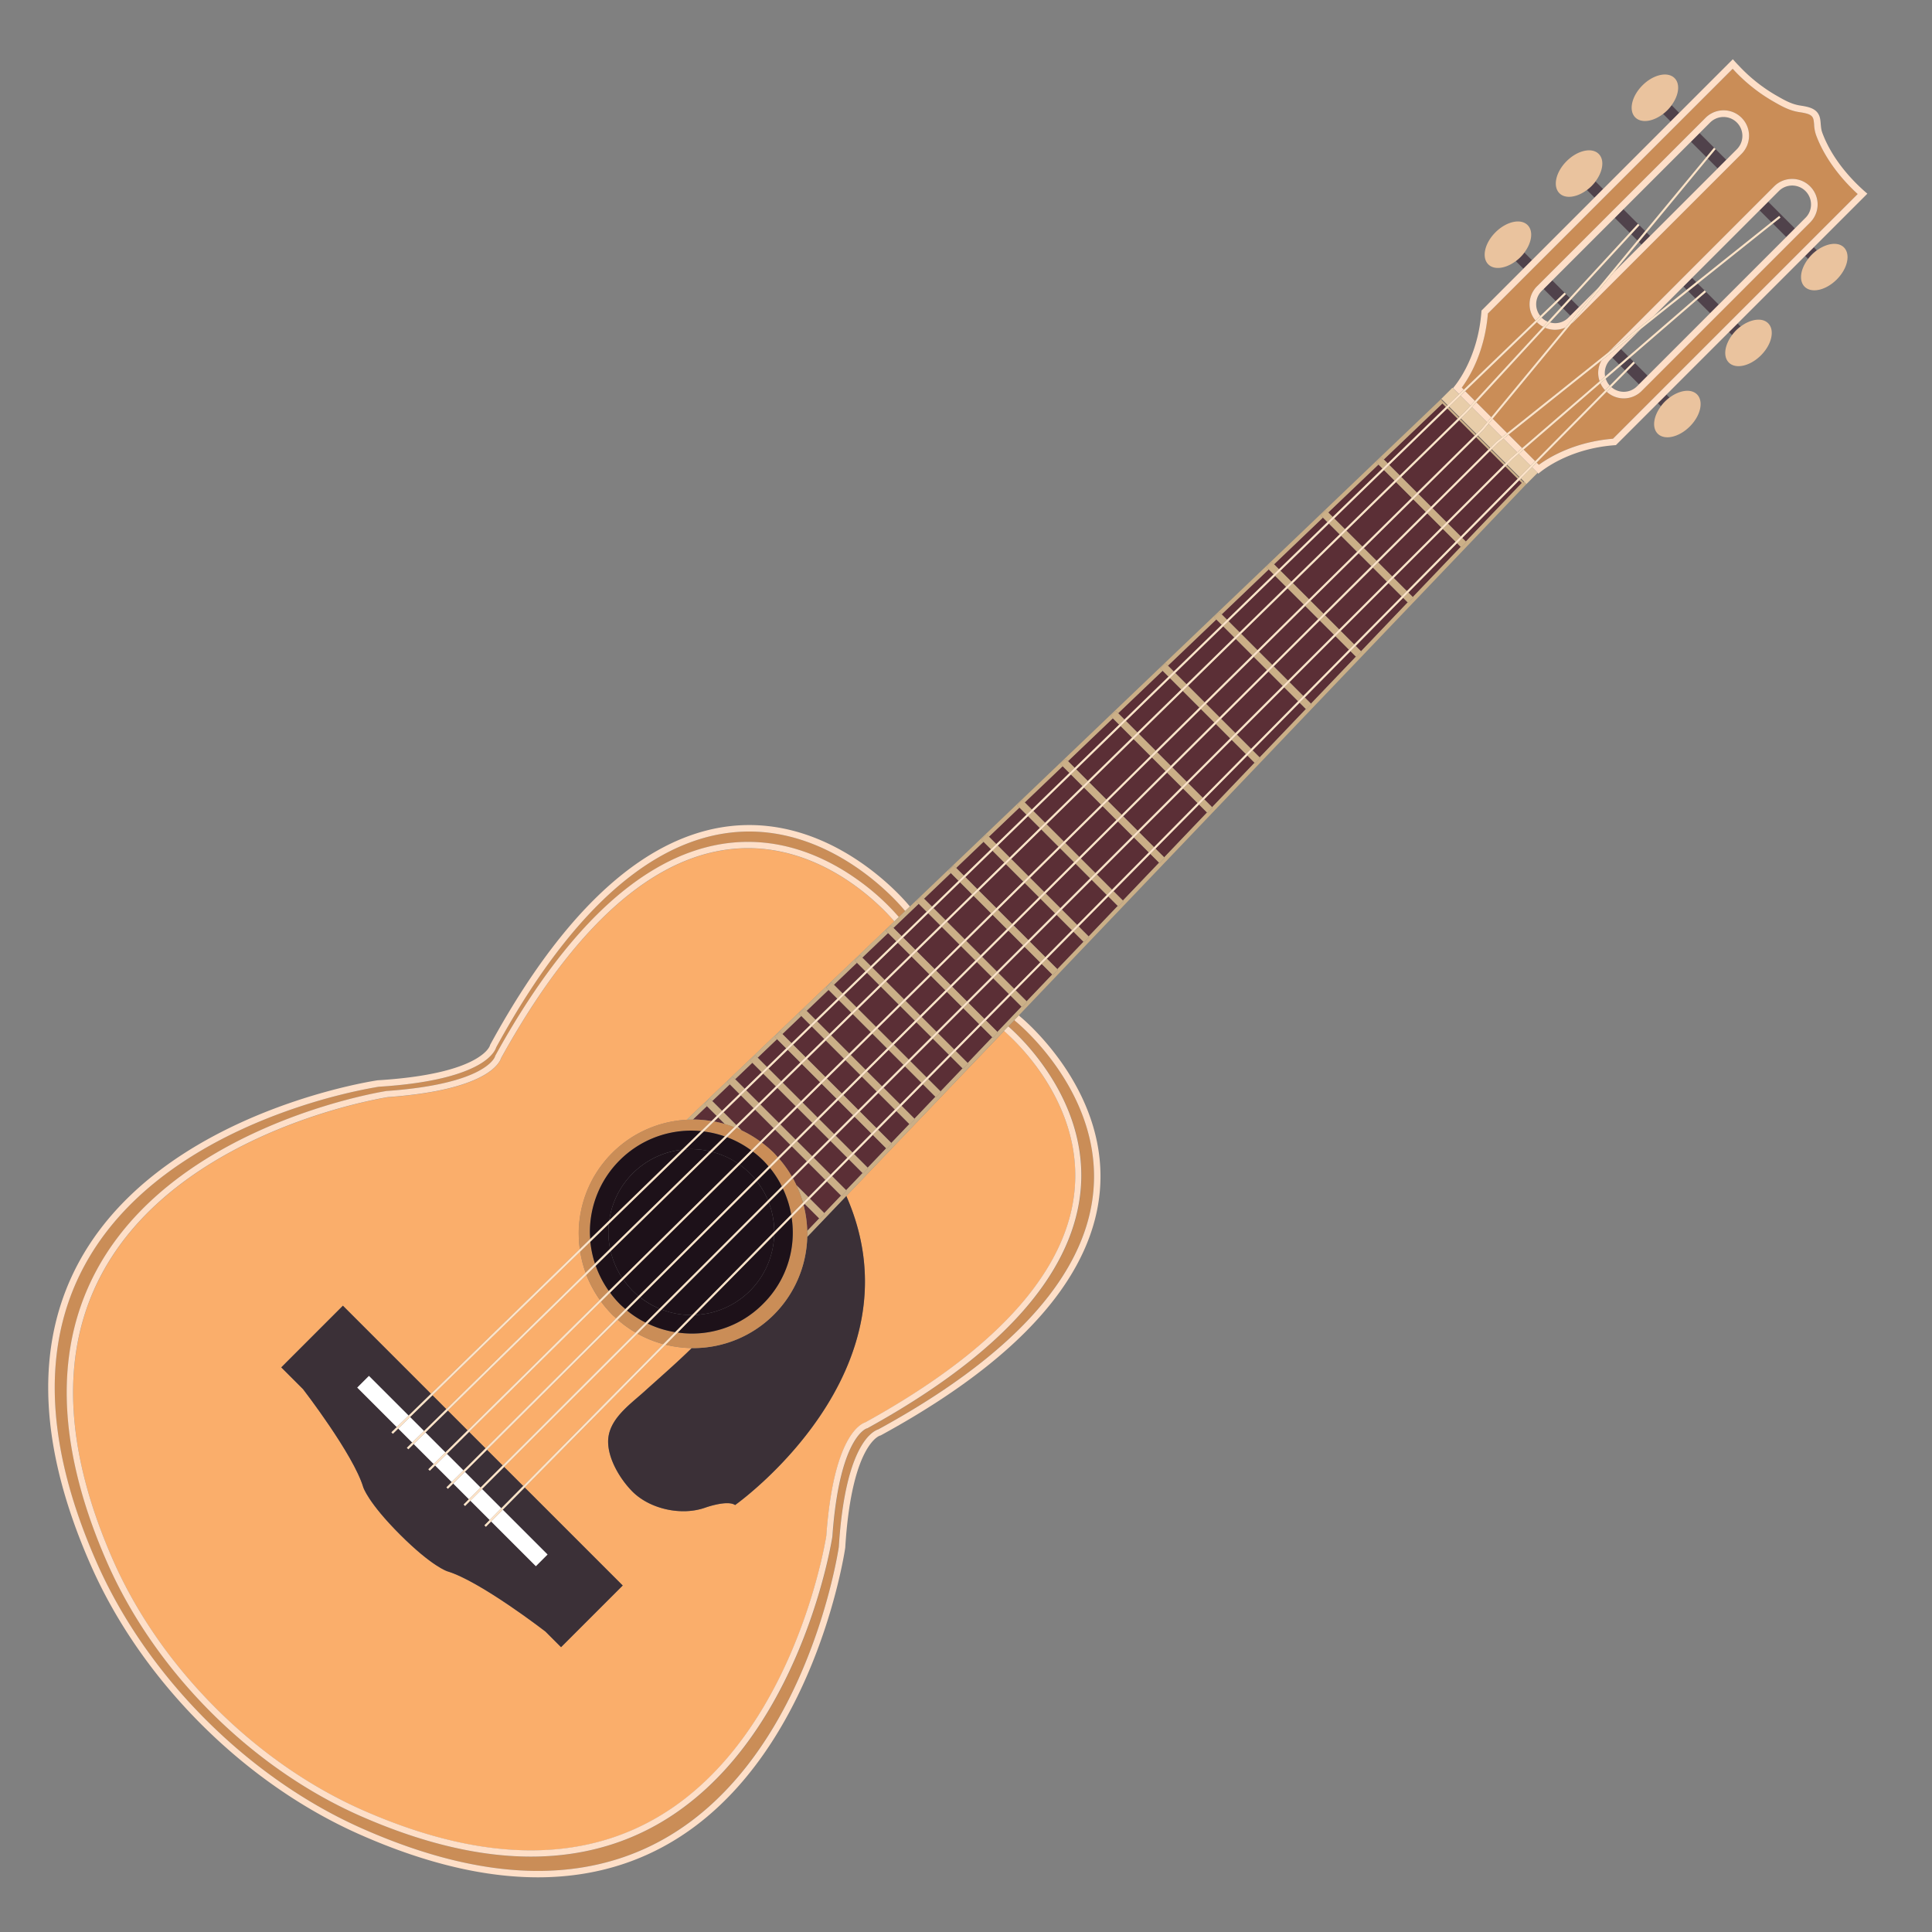 <svg id="Capa_2" data-name="Capa 2" xmlns="http://www.w3.org/2000/svg" viewBox="0 0 1806.56 1806.56"><rect x="0" y="0" width="1806.56" height="1806.56" fill="#808080" stroke="none"/><defs><style>.cls-1{fill:none;}.cls-2{fill:#50424b;}.cls-3{fill:#ca8d57;}.cls-4{fill:#fedfc8;}.cls-5{fill:#faae6b;}.cls-6{fill:#3b3037;}.cls-7{fill:#5b2f36;}.cls-8{fill:#cbaf87;}.cls-9{fill:#e8cda9;}.cls-10{fill:#1d1119;}.cls-11{fill:#eac39e;}.cls-12{fill:#fff;}.cls-13{fill:#ffe4c8;}</style></defs><polygon class="cls-1" points="1599.09 292.84 1586.69 280.44 1523.93 334.65 1528.17 338.89 1528.8 339.51 1528.79 339.51 1540.61 351.33 1599.09 292.84"/><path class="cls-1" d="M1530.71,361.23l1.86-1.87-11.76-11.76-14.17,14.33a17.49,17.49,0,0,0,24.07-.7Z"/><path class="cls-1" d="M1441.56,272.08a17.53,17.53,0,0,0-1.26,23.38l14.46-13.92-11.33-11.33Z"/><polygon class="cls-1" points="1522.58 333.3 1585.33 279.09 1578.56 272.32 1534.5 307.48 1515.63 326.35 1522.58 333.3"/><path class="cls-1" d="M1447.3,300.85l12.83-13.93-4-4L1441.51,297a.81.81,0,0,1,.09.1A17.57,17.57,0,0,0,1447.3,300.85Z"/><polygon class="cls-1" points="1523.91 217.67 1509.94 203.7 1451.46 262.18 1462.94 273.66 1462.96 273.65 1462.96 273.65 1463.7 274.43 1467.84 278.56 1523.91 217.67"/><polygon class="cls-1" points="1546.64 295.35 1577.2 270.95 1574.12 267.87 1546.64 295.35"/><path class="cls-1" d="M1688.29,203.64a17.72,17.72,0,0,0,0-25,17.67,17.67,0,0,0-25,0l-10,10,25,25Z"/><polygon class="cls-1" points="1582.15 259.84 1586.13 263.82 1656.39 207.74 1645.32 196.67 1582.15 259.84"/><polygon class="cls-1" points="1469.19 279.91 1476.43 287.15 1494.69 268.9 1531.1 224.86 1525.27 219.02 1469.19 279.91"/><path class="cls-1" d="M1505.73,336.25A17.83,17.83,0,0,0,1500.9,352L1514,340.75l-6.36-6.36Z"/><path class="cls-1" d="M1466.53,297.06l1.87-1.87-6.92-6.92-12.15,13.2a17.8,17.8,0,0,0,4.74.73A17.59,17.59,0,0,0,1466.53,297.06Z"/><polygon class="cls-1" points="1594 271.6 1594.62 272.31 1607.12 284.81 1670.29 221.64 1657.75 209.1 1587.49 265.18 1593.95 271.64 1594 271.6"/><polygon class="cls-1" points="1532.99 210.63 1532.97 210.66 1538.37 216.06 1595.55 146.9 1581.15 132.5 1517.97 195.66 1532.27 209.96 1532.99 210.63"/><path class="cls-1" d="M1501.48,354a17.6,17.6,0,0,0,3.78,6.56l14.19-14.36-4.14-4.14Z"/><polygon class="cls-1" points="1539.73 217.42 1542.94 220.64 1606.12 157.47 1596.91 148.25 1539.73 217.42"/><path class="cls-1" d="M1604.24,139.39l-.06.07,10,10,10-10a17.71,17.71,0,0,0,5.18-12.51,17.64,17.64,0,0,0-30.14-12.46l-10,10,14.32,14.32Z"/><polygon class="cls-1" points="1508.99 254.59 1534.91 228.67 1532.45 226.21 1508.99 254.59"/><path class="cls-2" d="M1563.06,98.35a38.76,38.76,0,0,1-4,4.67,42.42,42.42,0,0,1-3.95,3.48l7.06,7.06,8-8Z"/><polygon class="cls-2" points="1602.76 138.17 1602.76 138.17 1603.49 138.78 1589.18 124.46 1581.15 132.5 1595.55 146.9 1602.76 138.17"/><path class="cls-2" d="M1687.93,239.28l2.81,2.82a41.27,41.27,0,0,1,3.48-4,39,39,0,0,1,4.68-4l-2.94-2.93Z"/><polygon class="cls-2" points="1678.32 213.61 1653.36 188.64 1645.32 196.67 1656.39 207.74 1663.67 201.93 1663.67 201.94 1664.86 203.43 1657.75 209.1 1670.29 221.64 1678.32 213.61"/><polygon class="cls-2" points="1596.91 148.25 1606.12 157.47 1614.15 149.44 1604.18 139.46 1596.91 148.25"/><polygon class="cls-2" points="1595.25 273.04 1586.69 280.44 1599.09 292.84 1607.12 284.81 1594.62 272.31 1595.25 273.04"/><polygon class="cls-2" points="1593.95 271.64 1587.49 265.18 1578.56 272.32 1585.33 279.09 1593.95 271.64"/><path class="cls-2" d="M1619.6,313.35a42.4,42.4,0,0,1,3.72-4.32,41,41,0,0,1,4.31-3.71l-2.87-2.87-8,8Z"/><polygon class="cls-2" points="1532.45 226.21 1534.91 228.67 1542.94 220.64 1539.73 217.42 1532.45 226.21"/><polygon class="cls-2" points="1532.27 209.96 1517.97 195.66 1509.94 203.7 1523.91 217.67 1531.59 209.34 1532.27 209.96"/><polygon class="cls-2" points="1574.12 267.87 1577.2 270.95 1586.13 263.82 1582.15 259.84 1574.12 267.87"/><path class="cls-2" d="M1491.92,169.61a41,41,0,0,1-3.71,4.31,40.28,40.28,0,0,1-4.33,3.72l7.13,7.13,8-8Z"/><polygon class="cls-2" points="1525.27 219.02 1531.1 224.86 1538.37 216.06 1532.97 210.66 1525.27 219.02"/><polygon class="cls-2" points="1467.84 278.56 1463.7 274.43 1464.28 275.03 1456.11 282.89 1460.13 286.92 1467.84 278.56"/><polygon class="cls-2" points="1443.43 270.21 1454.76 281.54 1462.94 273.66 1451.46 262.18 1443.43 270.21"/><polygon class="cls-2" points="1540.61 351.33 1528.79 339.51 1520.81 347.6 1532.57 359.36 1540.61 351.33"/><polygon class="cls-2" points="1515.31 342.1 1519.45 346.24 1527.43 338.16 1527.43 338.16 1528.17 338.89 1523.93 334.65 1515.31 342.1"/><path class="cls-2" d="M1425.41,236.13a39.81,39.81,0,0,1-3.71,4.29,39.29,39.29,0,0,1-4.33,3.73l7.12,7.13,8-8Z"/><polygon class="cls-2" points="1476.43 287.15 1469.19 279.91 1461.48 288.27 1468.4 295.19 1476.43 287.15"/><path class="cls-2" d="M1553.09,379.88a39.38,39.38,0,0,1,3.73-4.34,41,41,0,0,1,4.29-3.71l-2.87-2.86-8,8Z"/><polygon class="cls-2" points="1507.6 334.39 1513.95 340.75 1522.58 333.3 1515.63 326.35 1507.6 334.39"/><path class="cls-3" d="M975.64,996.25c17.78,24.78,35.66,60.26,35.67,102.87,0,33.47-11.1,71.22-41.63,111.16s-80.4,82.19-158,125.07l-.39.22-.36.07-.08,0-.58.23a13.59,13.59,0,0,0-2.66,1.65c-2.35,1.8-5.77,5.25-9.5,11.8-7.47,13.09-16.09,38.59-19.55,87.21v.11l0,.12c0,.14-6.39,42.06-26.77,94.54S697,1646.88,640.59,1689.14c-37.55,28.17-84.93,47-144,47-45.44,0-97.78-11.08-158-37.35C235.43,1653.74,144.75,1563,99.82,1460c-26.28-60.23-37.36-112.57-37.36-158,0-59.11,18.8-106.49,47-144s65.62-65.37,103-85.77c74.73-40.78,149.19-52.07,149.38-52.11l.12,0H362c47.11-3.35,72.5-11.54,85.94-18.84s14.94-13.5,15-13.52l.08-.37.21-.38c42.89-77.66,85.11-127.54,125.07-158.06S666,787.24,699.44,787.25c42.62,0,78.1,17.89,102.89,35.68a218.75,218.75,0,0,1,38.18,34.58l6-5.69-.91-.92-.1-.12-.15-.19-.5-.59c-.44-.52-1.11-1.3-2-2.3-1.77-2-4.4-4.85-7.83-8.29a242.48,242.48,0,0,0-29.72-25.23c-25.55-18.37-61.79-36.61-104.7-36.6-33.29,0-70.73,10.91-110.82,41.61S507.15,900.33,464,979.35c-.64,2.11-3.8,9.29-16.92,16.63-14.73,8.28-41.91,17-92.82,20.23l-1.86.29c-1.26.2-3.13.52-5.54,1-4.83.89-11.83,2.28-20.52,4.31a543,543,0,0,0-68.13,20.78c-53.45,20.24-117.44,54.65-159.88,110.88-28.3,37.49-47.14,84.62-47.15,144.16,0,46.81,11.68,101.32,39.82,164.74,47,105.91,141.17,200.19,247.23,247.23,63.41,28.13,117.93,39.82,164.74,39.82,55.81,0,100.72-16.57,137-42s63.93-59.67,84.79-95.09c41.74-70.83,56.25-146.12,59-162.71.33-2,.49-3,.52-3.26,3.19-50.95,12-78.15,20.24-92.88,7.36-13.16,14.57-16.3,16.65-16.92,79-43.16,129.49-85.75,160.14-125.76S1023,1133.27,1023,1100c0-41.56-17.12-76.87-34.88-102.27S952,956.92,950,955.25l-.19-.15-.13-.11-1.15-1.15-5.56,5.82A224.58,224.58,0,0,1,975.64,996.25Z"/><path class="cls-4" d="M948.49,953.84l1.15,1.15.13.11.19.15c2,1.67,20.38,17.07,38.13,42.45S1023,1058.41,1023,1100c0,33.3-10.91,70.74-41.61,110.83s-81.13,82.6-160.14,125.76c-2.08.62-9.29,3.76-16.65,16.92-8.28,14.73-17.05,41.93-20.24,92.88,0,.23-.19,1.3-.52,3.26-2.8,16.59-17.31,91.88-59,162.71-20.86,35.42-48.5,69.7-84.79,95.09s-81.2,41.95-137,42c-46.81,0-101.33-11.69-164.74-39.82C232.16,1662.52,138,1568.24,91,1462.33c-28.14-63.42-39.82-117.93-39.82-164.74,0-59.54,18.85-106.67,47.15-144.16,42.44-56.23,106.43-90.64,159.88-110.88a543,543,0,0,1,68.13-20.78c8.69-2,15.69-3.42,20.52-4.31,2.41-.44,4.28-.76,5.54-1l1.86-.29c50.91-3.19,78.09-12,92.82-20.23,13.12-7.34,16.28-14.52,16.92-16.63,43.16-79,85.74-129.51,125.76-160.16s77.53-41.6,110.82-41.61c42.91,0,79.15,18.23,104.7,36.6A242.48,242.48,0,0,1,835,839.41c3.43,3.44,6.06,6.3,7.83,8.29.88,1,1.55,1.78,2,2.3l.5.59.15.19.1.12.91.92,4.42-4.22-.79-.79c-1.21-1.47-16.07-19.48-41.27-37.59-26.18-18.81-63.57-37.73-108.26-37.74-34.65,0-73.57,11.46-114.53,42.86S502,897,458.46,976.73l-.22.41-.09.46h0c-.26.74-2.53,7.22-16.75,14.51s-40.39,15.09-87.72,18h-.25c-.19,0-76.89,11-153.88,52.26-38.48,20.65-77.06,48.92-106.09,87.33s-48.4,87-48.38,147.84c0,47.83,11.94,103.19,40.35,167.22,47.68,107.4,142.76,202.56,250.32,250.32,64,28.41,119.39,40.35,167.22,40.35,60.83,0,109.43-19.37,147.84-48.38,57.61-43.55,92.4-108.54,112.9-162.59s26.66-97.23,26.68-97.38l0-.12v-.12c3.13-50.49,11.84-76.9,19.47-90.41,3.81-6.77,7.33-10.31,9.74-12.16a14.19,14.19,0,0,1,2.73-1.68l.6-.23h0l.45-.09.41-.22c79.71-43.51,131-86.6,162.38-127.58s42.88-79.88,42.87-114.54c0-44.68-18.94-82.07-37.74-108.25-18.05-25.1-36-40-37.58-41.25l-1-1Z"/><path class="cls-5" d="M418.71,1319l18.56,18.57L560.9,1215.46a106,106,0,0,1-12.58-23.37Z"/><path class="cls-5" d="M471.39,1371.69l17.86,17.86,131-132.69a106.8,106.8,0,0,1-24.17-9.8Z"/><path class="cls-5" d="M687.37,1407.32c-7.16-5-27.78,2.39-27.79,2.39-22.28,8-52.16,1.4-68.56-15.33-11.19-11.42-22.43-30-22.38-46.44.07-20.55,20-34.29,33.5-46.45,15-13.53,30.28-26.79,44.72-40.94a106.88,106.88,0,0,1-24.42-3.17L490.6,1390.91l91.66,91.65-57.67,57.66L510,1525.59s-60.79-47-91.7-56.32c0,0-14.22-4.31-44.27-34.36s-34.37-44.28-34.37-44.28c-9.3-30.9-56.31-91.69-56.31-91.69L263,1278.6l57.67-57.67L403,1303.32,542.2,1168a106.58,106.58,0,0,1,99.89-120.9l194.18-185.5,0,0c-.42-.5-1-1.23-1.87-2.17-1.67-1.88-4.15-4.58-7.38-7.83a227.75,227.75,0,0,0-28.08-23.84c-24.17-17.34-58.53-34.57-99.46-34.56-32.16,0-68.49,10.57-107.6,40.42s-80.77,78.94-123.32,155.94c-.62,2-3.71,8.94-16.4,16.12-14.24,8.1-40.51,16.78-89.59,20.3l-1.71.29c-1.23.21-3,.53-5.38,1-4.69.9-11.49,2.32-19.92,4.37a531.36,531.36,0,0,0-66.16,20.78c-51.89,20.14-114,54.14-155.24,109.16-27.48,36.69-45.78,82.67-45.79,140.53,0,44.48,10.85,96,36.87,155.66,44.24,101.49,134.05,191.37,235.69,235.7,59.64,26,111.18,36.86,155.66,36.86,54.24,0,98-16.1,133.54-40.75s62.65-58,83.23-92.34c41.18-68.78,55.94-141.88,58.81-158,.35-2,.51-3,.53-3.18,3.52-49,12.2-75.29,20.3-89.53,7.2-12.72,14.13-15.79,16.13-16.41,77-42.55,126.11-84.28,155.93-123.32s40.41-75.44,40.43-107.6c0-38.37-15.15-71-31.33-94.8a219.49,219.49,0,0,0-35.26-40.41L791.33,1118.34C863.75,1282.72,687.37,1407.32,687.37,1407.32Z"/><path class="cls-5" d="M576.18,1232.68c-1.24-1.13-2.54-2.18-3.74-3.38A107.14,107.14,0,0,1,562,1217L438.63,1338.93l15.4,15.4Z"/><path class="cls-5" d="M594.39,1246.05A106.22,106.22,0,0,1,577.6,1234L455.38,1355.69,470,1370.34Z"/><path class="cls-5" d="M547.62,1190.1a107.12,107.12,0,0,1-5.08-19.79L404.36,1304.67l13,13Z"/><path class="cls-4" d="M974.12,1004.32c16.18,23.84,31.33,56.43,31.33,94.8,0,32.16-10.58,68.49-40.43,107.6S886.08,1287.49,809.09,1330c-2,.62-8.93,3.69-16.13,16.41-8.1,14.24-16.78,40.48-20.3,89.53,0,.19-.18,1.23-.53,3.18-2.87,16.11-17.63,89.21-58.81,158-20.58,34.39-47.74,67.69-83.23,92.34s-79.3,40.74-133.54,40.75c-44.48,0-96-10.85-155.66-36.86-101.64-44.33-191.45-134.21-235.69-235.7C79.18,1398,68.33,1346.5,68.33,1302c0-57.86,18.31-103.84,45.79-140.53,41.22-55,103.35-89,155.24-109.16a531.36,531.36,0,0,1,66.16-20.78c8.43-2,15.23-3.47,19.92-4.37,2.34-.45,4.15-.77,5.38-1l1.71-.29c49.08-3.52,75.35-12.2,89.59-20.3,12.69-7.18,15.78-14.11,16.4-16.12,42.55-77,84.29-126.12,123.32-155.94s75.44-40.41,107.6-40.42c40.93,0,75.29,17.22,99.46,34.56A227.75,227.75,0,0,1,827,851.53c3.23,3.25,5.71,6,7.38,7.83.83.94,1.45,1.67,1.87,2.17l0,0,4.24-4.06a218.75,218.75,0,0,0-38.18-34.58c-24.79-17.79-60.27-35.67-102.89-35.68-33.47,0-71.21,11.11-111.16,41.64S506.1,909.29,463.21,987l-.21.38-.08.37s-1.55,6.2-15,13.52-38.83,15.49-85.94,18.84h-.11l-.12,0c-.19,0-74.65,11.33-149.38,52.11-37.36,20.4-74.81,48.2-103,85.77s-47,84.94-47,144c0,45.44,11.08,97.78,37.36,158,44.93,103,135.61,193.71,238.73,238.72,60.22,26.27,112.56,37.35,158,37.35,59.11,0,106.49-18.79,144-47,56.36-42.26,90.73-105.35,111.12-157.81s26.75-94.4,26.77-94.54l0-.12v-.11c3.46-48.62,12.08-74.12,19.55-87.21,3.73-6.55,7.15-10,9.5-11.8a13.59,13.59,0,0,1,2.66-1.65l.58-.23.08,0,.36-.07.39-.22c77.65-42.88,127.53-85.11,158-125.07s41.65-77.69,41.63-111.16c0-42.61-17.89-78.09-35.67-102.87a224.58,224.58,0,0,0-32.71-36.59l-4.07,4.25A219.49,219.49,0,0,1,974.12,1004.32Z"/><path class="cls-6" d="M648.06,1260.61c-.4,0-.8-.06-1.2-.06-14.44,14.15-29.72,27.41-44.72,40.94-13.47,12.16-33.43,25.9-33.5,46.45,0,16.48,11.19,35,22.38,46.44,16.4,16.73,46.28,23.32,68.56,15.33,0,0,20.63-7.4,27.79-2.39,0,0,176.38-124.6,104-289l-36.51,38.22a106.75,106.75,0,0,1-106.76,104Z"/><polygon class="cls-6" points="454.03 1354.33 438.63 1338.93 417.85 1359.46 433.33 1374.95 454.03 1354.33"/><polygon class="cls-6" points="450.73 1392.34 468.72 1410.34 489.25 1389.55 471.39 1371.69 450.73 1392.34"/><polygon class="cls-6" points="417.36 1317.66 404.36 1304.67 383.42 1325.04 396.48 1338.1 417.36 1317.66"/><polygon class="cls-6" points="397.84 1339.45 416.49 1358.11 437.27 1337.58 418.71 1319.01 397.84 1339.45"/><polygon class="cls-6" points="470.03 1370.34 455.38 1355.69 434.69 1376.3 449.37 1390.98 470.03 1370.34"/><path class="cls-6" d="M263,1278.6l20.35,20.34s47,60.79,56.31,91.69c0,0,4.32,14.23,34.37,44.28s44.27,34.36,44.27,34.36c30.91,9.31,91.7,56.32,91.7,56.32l14.63,14.63,57.67-57.66-91.66-91.65-20.52,20.78L512,1453.58l-10.91,10.9-41.82-41.81-4.91,5-1.36-1.35,4.91-5-18.06-18.07-4.95,5-1.36-1.36,4.95-4.94-14.7-14.71-5,4.94-1.35-1.35,4.95-4.94-15.53-15.53-5,4.92-1.35-1.37,5-4.91-18.7-18.7-5,4.9-1.34-1.36,5-4.89-13.1-13.1-5,4.89L366,1339.3l5-4.86-36.93-36.94,10.9-10.9,37.09,37.08L403,1303.32l-82.38-82.39Z"/><path class="cls-3" d="M1424.68,420.38l10.83,10.83L1500.93,365a23.91,23.91,0,0,1-4.44-6.64Z"/><path class="cls-3" d="M1495.79,356.44a22.93,22.93,0,0,1-1.35-7.77,23.2,23.2,0,0,1,3.24-11.79l-87,69.47L1423.33,419Z"/><path class="cls-3" d="M1444.74,306.46,1380.5,376.2l14,13.95,69.38-83.92a23.63,23.63,0,0,1-19.09.23Z"/><path class="cls-3" d="M1443,305.53a23.58,23.58,0,0,1-5.75-4.12c-.06-.06-.1-.13-.16-.2l-67,64.53,9.1,9.11Z"/><path class="cls-3" d="M1430.26,284.49a23.68,23.68,0,0,1,6.94-16.77l157.59-157.58A23.81,23.81,0,0,1,1635.46,127a24.08,24.08,0,0,1-7,16.87L1470.89,301.42c-.59.58-1.26,1-1.89,1.55l-73.2,88.53L1409.29,405l94.14-75.15L1659,174.31a23.71,23.71,0,0,1,16.87-7h0a23.8,23.8,0,0,1,23.8,23.82,23.41,23.41,0,0,1-7,16.87L1535.06,365.59a23.65,23.65,0,0,1-32.75.73l-65.45,66.24,2.1,2.1c9.47-7,33.15-21.46,69.29-24.42l228.86-228.86c-18.07-16.55-31.77-35.9-38.88-55a34.35,34.35,0,0,1-1.84-9.75,44.4,44.4,0,0,0-.51-4.42c-.91-4.64-4.26-6-13.24-7.34-9.32-1.34-16.75-5.61-23.93-9.73l-1.15-.66a157.36,157.36,0,0,1-35.33-28c-.67-.72-1.36-1.43-2-2.16L1391.25,293.24c-3,36.14-17.46,59.83-24.42,69.29l1.86,1.86,67.17-64.66A23.25,23.25,0,0,1,1430.26,284.49Z"/><polygon class="cls-4" points="1379.14 374.85 1370.04 365.74 1365.6 370.01 1374.96 379.38 1379.14 374.85"/><path class="cls-4" d="M1496.49,358.35a23.91,23.91,0,0,0,4.44,6.64l4.33-4.39a17.6,17.6,0,0,1-3.78-6.56Z"/><path class="cls-4" d="M1441.56,272.08l1.87-1.87,8-8,58.48-58.48,8-8,63.18-63.16,8-8,10-10a17.65,17.65,0,1,1,25,25l-10,10-8,8-63.18,63.17-8,8L1509,254.59,1469,303c.63-.51,1.3-1,1.89-1.55l157.59-157.59a24.08,24.08,0,0,0,7-16.87,23.8,23.8,0,0,0-40.67-16.82L1437.2,267.72a23.68,23.68,0,0,0-6.94,16.77,23.25,23.25,0,0,0,5.6,15.24l4.44-4.27a17.53,17.53,0,0,1,1.26-23.38Z"/><polygon class="cls-4" points="1391.86 396.28 1404.44 408.86 1409.29 404.99 1395.8 391.5 1391.86 396.28"/><polygon class="cls-4" points="1423.33 419.03 1410.65 406.35 1405.8 410.22 1418.65 423.06 1423.33 419.03"/><path class="cls-4" d="M1746.11,181.1c-17.63-15-34-35-42.1-56.92-1.66-4.38-1.22-8.7-2.08-13.19-1.86-9.52-10.43-11-18.35-12.26-8.67-1.26-15.55-5.41-23-9.65a151.58,151.58,0,0,1-33.93-26.88c-2.16-2.25-4.27-4.45-6.3-6.82l-50.15,50.15-8,8L1499,176.73l-8,8-58.48,58.48-8,8-39.22,39.22c-3.12,46.74-26.65,72.46-26.69,72.5l5.67,5.66,4.44-4.27-1.86-1.86c7-9.46,21.47-33.15,24.42-69.29L1620.18,64.31c.69.73,1.38,1.44,2,2.16a157.36,157.36,0,0,0,35.33,28l1.15.66c7.18,4.12,14.61,8.39,23.93,9.73,9,1.38,12.33,2.7,13.24,7.34a44.4,44.4,0,0,1,.51,4.42,34.35,34.35,0,0,0,1.84,9.75c7.11,19.15,20.81,38.5,38.88,55.05L1508.25,410.24c-36.14,3-59.82,17.46-69.29,24.42l-2.1-2.1-4.33,4.39,5.24,5.24h0l.73.72s25.72-23.56,72.49-26.69L1550.21,377l8-8,58.49-58.49,8-8,63.17-63.17,8-8Z"/><path class="cls-4" d="M1468.4,295.19l-1.87,1.87a17.59,17.59,0,0,1-12.46,5.14,17.8,17.8,0,0,1-4.74-.73l-4.59,5a23.63,23.63,0,0,0,19.09-.23l30.86-37.33-18.26,18.25Z"/><polygon class="cls-4" points="1376.32 380.74 1390.51 394.92 1394.45 390.15 1380.5 376.2 1376.32 380.74"/><path class="cls-4" d="M1495.79,356.44l5.11-4.42a17.83,17.83,0,0,1,4.83-15.77l1.87-1.86,8-8,18.87-18.87-36.82,29.4a23.2,23.2,0,0,0-3.24,11.79A22.93,22.93,0,0,0,1495.79,356.44Z"/><polygon class="cls-4" points="1420 424.42 1431.18 435.6 1435.51 431.21 1424.68 420.38 1420 424.42"/><path class="cls-4" d="M1546.64,295.35l27.48-27.48,8-8,63.17-63.17,8-8,10-10a17.63,17.63,0,0,1,30.14,12.46,17.42,17.42,0,0,1-5.17,12.51l-10,10-8,8-63.17,63.17-8,8-58.48,58.49-8,8-1.86,1.87a17.49,17.49,0,0,1-24.07.7l-4.33,4.39a23.65,23.65,0,0,0,32.75-.73L1692.64,208a23.85,23.85,0,0,0,0-33.69,23.66,23.66,0,0,0-16.86-7h0a23.71,23.71,0,0,0-16.87,7L1503.43,329.84Z"/><path class="cls-4" d="M1443,305.53l4.31-4.68a17.57,17.57,0,0,1-5.7-3.8.81.81,0,0,0-.09-.1l-4.43,4.26c.06.07.1.14.16.2A23.58,23.58,0,0,0,1443,305.53Z"/><polygon class="cls-7" points="1154.22 596.08 1143.78 585.66 1098.92 629.28 1109.51 639.86 1154.22 596.08"/><polygon class="cls-7" points="1019.41 821.3 1005.72 807.6 977.76 835.44 991.5 849.19 1019.41 821.3"/><polygon class="cls-7" points="1202.61 548.69 1192.35 538.43 1148.72 580.86 1159.14 591.27 1202.61 548.69"/><polygon class="cls-7" points="992.86 850.54 1007.25 864.93 1034.97 836.86 1020.77 822.65 992.86 850.54"/><polygon class="cls-7" points="1304 449.41 1294.09 439.5 1247.55 484.75 1257.62 494.83 1304 449.41"/><polygon class="cls-7" points="1252.69 499.65 1242.6 489.56 1197.29 533.63 1207.54 543.87 1252.69 499.65"/><polygon class="cls-7" points="939.19 806.64 928.02 795.47 902.63 820.15 913.89 831.42 939.19 806.64"/><polygon class="cls-7" points="956.7 883.98 942.89 870.17 918.33 894.63 932.18 908.48 956.7 883.98"/><polygon class="cls-7" points="1104.59 644.69 1093.98 634.08 1052.78 674.15 1063.53 684.9 1104.59 644.69"/><polygon class="cls-7" points="1012.27 735.08 1001.35 724.16 966.21 758.33 977.25 769.37 1012.27 735.08"/><polygon class="cls-7" points="1025.65 817.77 1039.82 831.95 1074.26 797.07 1060.32 783.13 1025.65 817.77"/><polygon class="cls-7" points="972.32 774.21 961.26 763.14 932.97 790.65 944.13 801.82 972.32 774.21"/><polygon class="cls-7" points="962.93 880.46 977.52 895.04 1002.4 869.85 987.97 855.42 962.93 880.46"/><polygon class="cls-7" points="1058.61 689.71 1047.85 678.94 1006.28 719.36 1017.19 730.27 1058.61 689.71"/><polygon class="cls-7" points="986.62 854.07 972.87 840.31 947.77 865.3 961.58 879.1 986.62 854.07"/><polygon class="cls-7" points="1247.39 593.47 1234.08 580.16 1190.96 623.1 1204.34 636.48 1247.39 593.47"/><polygon class="cls-7" points="1347.75 493.17 1334.62 480.03 1288.63 525.84 1301.84 539.05 1347.75 493.17"/><polygon class="cls-7" points="1296.96 543.92 1283.74 530.71 1238.96 575.3 1252.26 588.6 1296.96 543.92"/><polygon class="cls-7" points="1199.48 641.34 1186.09 627.96 1141.76 672.11 1155.22 685.57 1199.48 641.34"/><polygon class="cls-7" points="1303.19 540.4 1315.52 552.73 1361.13 506.54 1349.1 494.52 1303.19 540.4"/><polygon class="cls-7" points="1406.2 434.75 1393.18 421.72 1339.48 475.19 1352.61 488.31 1406.2 434.75"/><polygon class="cls-7" points="1353.96 489.67 1365.95 501.66 1419.19 447.73 1407.56 436.1 1353.96 489.67"/><polygon class="cls-7" points="905.54 937.8 920.51 952.78 943.47 929.53 928.66 914.71 905.54 937.8"/><polygon class="cls-7" points="1253.61 589.95 1266.27 602.61 1310.68 557.64 1298.31 545.28 1253.61 589.95"/><polygon class="cls-7" points="1156.57 686.93 1169.88 700.23 1213.84 655.71 1200.83 642.7 1156.57 686.93"/><polygon class="cls-7" points="1111.05 732.42 1124.66 746.03 1165.04 705.13 1151.7 691.8 1111.05 732.42"/><polygon class="cls-7" points="1363.05 391.59 1353.34 381.88 1299.01 434.71 1308.91 444.61 1363.05 391.59"/><polygon class="cls-7" points="1065.19 778.26 1079.1 792.17 1119.82 750.93 1106.19 737.29 1065.19 778.26"/><polygon class="cls-7" points="1150.35 690.45 1136.88 676.97 1096.15 717.52 1109.7 731.07 1150.35 690.45"/><polygon class="cls-7" points="1058.96 781.77 1045.33 768.14 1010.61 802.73 1024.3 816.42 1058.96 781.77"/><polygon class="cls-7" points="933.53 909.83 948.32 924.62 972.67 899.96 958.04 885.33 933.53 909.83"/><polygon class="cls-7" points="908.96 836.25 897.68 824.96 872.83 849.13 884.2 860.5 908.96 836.25"/><polygon class="cls-7" points="1104.83 735.93 1091.28 722.38 1050.21 763.28 1063.83 776.91 1104.83 735.93"/><polygon class="cls-7" points="1205.7 637.84 1218.67 650.82 1261.43 607.51 1248.74 594.82 1205.7 637.84"/><polygon class="cls-7" points="1282.39 529.35 1270.37 517.33 1225.4 561.75 1237.61 573.95 1282.39 529.35"/><polygon class="cls-7" points="1351.99 380.53 1348.73 377.27 1293.93 429.63 1297.66 433.36 1351.99 380.53"/><polygon class="cls-7" points="1171.23 701.59 1177.86 708.22 1221.1 662.97 1215.19 657.06 1171.23 701.59"/><polygon class="cls-7" points="1126.02 747.38 1133.4 754.76 1173.1 713.2 1166.39 706.49 1126.02 747.38"/><polygon class="cls-7" points="1232.73 578.81 1220.5 566.58 1177.21 609.35 1189.62 621.75 1232.73 578.81"/><polygon class="cls-7" points="1333.27 478.68 1321.45 466.87 1275.27 512.48 1287.28 524.49 1333.27 478.68"/><polygon class="cls-7" points="1080.45 793.53 1088.59 801.66 1128.64 759.74 1121.18 752.28 1080.45 793.53"/><polygon class="cls-7" points="1089.93 721.03 1077.12 708.22 1035.88 748.96 1048.86 761.93 1089.93 721.03"/><polygon class="cls-7" points="1370.69 506.39 1423.05 451.59 1420.55 449.09 1367.31 503.01 1370.69 506.39"/><polygon class="cls-7" points="1018.54 731.62 1034.53 747.61 1075.77 706.87 1059.96 691.06 1018.54 731.62"/><polygon class="cls-7" points="1267.62 603.97 1272.65 609 1316.32 563.29 1312.03 558.99 1267.62 603.97"/><polygon class="cls-7" points="1184.74 626.61 1172.32 614.18 1127.8 658.15 1140.41 670.76 1184.74 626.61"/><polygon class="cls-7" points="1135.53 675.62 1122.9 663 1082.02 703.38 1094.8 716.17 1135.53 675.62"/><polygon class="cls-7" points="1041.18 833.3 1049.97 842.09 1083.83 806.64 1075.61 798.43 1041.18 833.3"/><polygon class="cls-7" points="1220.03 652.17 1225.85 657.99 1267.9 613.98 1262.78 608.86 1220.03 652.17"/><polygon class="cls-7" points="1316.87 554.08 1321.09 558.3 1365.94 511.36 1362.48 507.9 1316.87 554.08"/><polygon class="cls-7" points="1208.88 545.23 1224.05 560.39 1269.02 515.98 1254.04 501.01 1208.88 545.23"/><polygon class="cls-7" points="857.28 889.54 873.96 906.22 897.21 883.25 880.63 866.67 857.28 889.54"/><polygon class="cls-7" points="1160.48 592.62 1175.86 608 1219.15 565.23 1203.96 550.04 1160.48 592.62"/><polygon class="cls-7" points="1292.73 438.15 1288.96 434.38 1242.02 479.22 1246.19 483.4 1292.73 438.15"/><polygon class="cls-7" points="1110.86 641.22 1126.45 656.8 1170.96 612.83 1155.57 597.44 1110.86 641.22"/><polygon class="cls-7" points="1142.43 584.3 1137.35 579.22 1092.1 622.45 1097.57 627.93 1142.43 584.3"/><polygon class="cls-7" points="1310.26 445.96 1324.99 460.69 1378.9 407.44 1364.4 392.94 1310.26 445.96"/><polygon class="cls-7" points="1191 537.08 1186.34 532.41 1142.33 574.47 1147.37 579.51 1191 537.08"/><polygon class="cls-7" points="1241.25 488.21 1237.03 483.99 1191.32 527.66 1195.93 532.28 1241.25 488.21"/><polygon class="cls-7" points="978.87 896.4 988.69 906.22 1013.16 880.61 1003.75 871.2 978.87 896.4"/><polygon class="cls-7" points="1008.6 866.29 1017.93 875.62 1045.2 847.08 1036.33 838.21 1008.6 866.29"/><polygon class="cls-7" points="949.67 925.97 959.98 936.28 983.92 911.21 974.02 901.31 949.67 925.97"/><polygon class="cls-7" points="1064.88 686.25 1080.66 702.03 1121.55 661.65 1105.94 646.04 1064.88 686.25"/><polygon class="cls-7" points="1391.83 420.37 1380.25 408.79 1326.34 462.04 1338.14 473.84 1391.83 420.37"/><polygon class="cls-7" points="921.87 954.13 932.64 964.9 955.21 941.27 944.83 930.88 921.87 954.13"/><polygon class="cls-7" points="1258.97 496.18 1273.93 511.13 1320.11 465.51 1305.35 450.76 1258.97 496.18"/><polygon class="cls-7" points="1000 722.8 993.67 716.48 958.23 750.34 964.86 756.98 1000 722.8"/><polygon class="cls-7" points="941.53 868.82 928.12 855.4 903.46 879.76 916.98 893.28 941.53 868.82"/><polygon class="cls-7" points="885.55 861.85 902.11 878.41 926.77 854.05 910.31 837.6 885.55 861.85"/><polygon class="cls-7" points="915.24 832.77 931.68 849.2 956.87 824.32 940.55 808 915.24 832.77"/><polygon class="cls-7" points="896.33 823.61 889.1 816.38 864.03 840.33 871.48 847.77 896.33 823.61"/><polygon class="cls-7" points="959.9 761.79 953.23 755.12 924.7 782.38 931.61 789.3 959.9 761.79"/><polygon class="cls-7" points="978.61 770.73 994.77 786.88 1029.63 752.44 1013.63 736.44 978.61 770.73"/><polygon class="cls-7" points="926.66 794.11 919.7 787.15 894.09 811.61 901.27 818.8 926.66 794.11"/><polygon class="cls-7" points="1043.98 766.79 1030.98 753.79 996.12 788.24 1009.25 801.37 1043.98 766.79"/><polygon class="cls-7" points="1092.64 632.73 1087.12 627.21 1045.55 666.92 1051.43 672.8 1092.64 632.73"/><polygon class="cls-7" points="1004.36 806.25 991.2 793.09 963.13 820.82 976.41 834.09 1004.36 806.25"/><polygon class="cls-7" points="1046.5 677.59 1040.57 671.67 998.65 711.73 1004.93 718.01 1046.5 677.59"/><polygon class="cls-7" points="971.52 838.96 958.22 825.67 933.03 850.56 946.42 863.95 971.52 838.96"/><polygon class="cls-7" points="945.48 803.17 961.78 819.47 989.86 791.74 973.67 775.56 945.48 803.17"/><polygon class="cls-7" points="735.2 980.3 726.56 971.66 708.43 988.98 717.23 997.78 735.2 980.3"/><polygon class="cls-7" points="829.53 980.37 815.66 966.49 795.46 986.45 809.41 1000.4 829.53 980.37"/><polygon class="cls-7" points="712.29 1002.57 703.46 993.74 687.36 1009.12 696.34 1018.09 712.29 1002.57"/><polygon class="cls-7" points="899.32 941.32 885.41 927.41 861.81 950.92 875.76 964.87 899.32 941.32"/><path class="cls-7" d="M727.31,1082.16,739,1070.5l-14.24-14.24-12.36,12.22a105.51,105.51,0,0,1,11.22,9.62C724.94,1079.4,726.09,1080.81,727.31,1082.16Z"/><polygon class="cls-7" points="828.56 917.66 845.36 934.47 869.06 911.05 852.36 894.35 828.56 917.66"/><polygon class="cls-7" points="759.66 1049.95 745.51 1035.79 729.67 1051.43 743.9 1065.65 759.66 1049.95"/><polygon class="cls-7" points="927.3 913.35 913.44 899.49 890.29 922.55 904.19 936.45 927.3 913.35"/><polygon class="cls-7" points="804.53 1005.26 790.56 991.29 773.16 1008.48 787.2 1022.52 804.53 1005.26"/><path class="cls-7" d="M689.89,1053.46l3.57,3.56a105.94,105.94,0,0,1,17.39,10.31l12.58-12.42-17.33-17.33Z"/><polygon class="cls-7" points="782.3 1027.4 768.24 1013.34 750.4 1030.95 764.54 1045.09 782.3 1027.4"/><polygon class="cls-7" points="691.4 1022.89 682.39 1013.87 665.98 1029.54 675.14 1038.7 691.4 1022.89"/><polygon class="cls-7" points="754.69 990 771.81 1007.12 789.21 989.93 772.16 972.88 754.69 990"/><polygon class="cls-7" points="711.01 1032.77 728.32 1050.08 744.15 1034.43 726.91 1017.2 711.01 1032.77"/><polygon class="cls-7" points="912.09 898.14 898.56 884.61 875.31 907.57 888.94 921.2 912.09 898.14"/><polygon class="cls-7" points="731.83 1012.38 749.05 1029.6 766.89 1011.98 749.74 994.84 731.83 1012.38"/><polygon class="cls-7" points="884.06 926.06 870.41 912.41 846.71 935.82 860.46 949.56 884.06 926.06"/><polygon class="cls-7" points="802.3 943.38 819.22 960.29 840.43 939.34 823.61 922.51 802.3 943.38"/><polygon class="cls-7" points="855.55 954.46 841.78 940.69 820.57 961.64 834.42 975.49 855.55 954.46"/><polygon class="cls-7" points="777.08 968.07 794.1 985.1 814.31 965.14 797.37 948.2 777.08 968.07"/><polygon class="cls-7" points="782.99 933.83 774.77 925.61 754.24 945.23 762.63 953.62 782.99 933.83"/><polygon class="cls-7" points="725.56 1015.84 713.64 1003.92 697.68 1019.44 709.66 1031.42 725.56 1015.84"/><polygon class="cls-7" points="704.75 1036.23 692.75 1024.24 676.49 1040.05 688.54 1052.1 704.75 1036.23"/><polygon class="cls-7" points="757.7 958.42 749.26 949.98 731.57 966.88 740.16 975.47 757.7 958.42"/><path class="cls-7" d="M751.4,1126.77a106.71,106.71,0,0,1,3.42,24.24l11.19-11.7-13.58-13.58Z"/><path class="cls-7" d="M665.28,1048.29l4.92-4.79-9.2-9.2-13.08,12.5h.13A107.29,107.29,0,0,1,665.28,1048.29Z"/><polygon class="cls-7" points="879.27 865.33 867.89 853.94 844.46 876.72 855.92 888.18 879.27 865.33"/><polygon class="cls-7" points="822.25 921.16 810.67 909.57 789.29 930.36 800.95 942.02 822.25 921.16"/><polygon class="cls-7" points="851.01 893 839.53 881.52 815.64 904.75 827.2 916.32 851.01 893"/><polygon class="cls-7" points="796.02 946.85 784.34 935.18 763.98 954.98 775.73 966.72 796.02 946.85"/><polygon class="cls-7" points="770.82 971.54 759.05 959.77 741.51 976.83 753.33 988.65 770.82 971.54"/><path class="cls-7" d="M671.55,1044.86l-3.88,3.77q5.05.94,10,2.37Z"/><polygon class="cls-7" points="893.63 982.74 904.86 993.97 927.88 969.88 917.03 959.03 893.63 982.74"/><polygon class="cls-7" points="866.54 852.59 859.05 845.1 835.41 867.67 843.11 875.37 866.54 852.59"/><polygon class="cls-7" points="867.81 1008.88 879.47 1020.54 900.07 998.99 888.76 987.67 867.81 1008.88"/><polygon class="cls-7" points="809.32 908.22 801.33 900.24 779.77 920.84 787.94 929.01 809.32 908.22"/><polygon class="cls-7" points="838.17 880.16 830.43 872.43 806.34 895.45 814.29 903.39 838.17 880.16"/><polygon class="cls-7" points="798.51 1079.06 811.33 1091.88 828.65 1073.74 816.13 1061.23 798.51 1079.06"/><polygon class="cls-7" points="778.04 1099.79 791.19 1112.94 806.57 1096.86 793.68 1083.96 778.04 1099.79"/><polygon class="cls-7" points="757.27 1120.83 770.77 1134.33 786.44 1117.92 773.21 1104.69 757.27 1120.83"/><polygon class="cls-7" points="843.01 1034 855.08 1046.08 874.7 1025.54 862.96 1013.8 843.01 1034"/><polygon class="cls-7" points="820.99 1056.3 833.43 1068.74 850.33 1051.05 838.17 1038.9 820.99 1056.3"/><polygon class="cls-7" points="748.39 993.49 736.55 981.65 718.58 999.13 730.48 1011.03 748.39 993.49"/><path class="cls-7" d="M750.87,1124.59l.21-.21-.34-.34C750.79,1124.22,750.82,1124.4,750.87,1124.59Z"/><path class="cls-7" d="M741.44,1101.81c1.17,2.12,2.25,4.28,3.27,6.46l11.21,11.21,15.94-16.14-16-16Z"/><path class="cls-7" d="M754.53,1086l-14.16-14.16-11.77,11.72a107.09,107.09,0,0,1,11.83,16.53Z"/><polygon class="cls-7" points="760.75 1082.5 776.69 1098.44 792.33 1082.61 776.49 1066.78 760.75 1082.5"/><polygon class="cls-7" points="781.36 1061.91 797.16 1077.71 814.77 1059.87 799.09 1044.19 781.36 1061.91"/><polygon class="cls-7" points="819.93 1020.66 805.89 1006.61 788.56 1023.87 802.63 1037.94 819.93 1020.66"/><polygon class="cls-7" points="797.74 1042.83 783.65 1028.75 765.89 1046.44 780.01 1060.55 797.74 1042.83"/><polygon class="cls-7" points="844.89 995.72 830.88 981.72 810.76 1001.75 824.8 1015.79 844.89 995.72"/><polygon class="cls-7" points="775.14 1065.42 761.02 1051.3 745.25 1067 759.4 1081.15 775.14 1065.42"/><polygon class="cls-7" points="851.12 992.19 866.46 1007.53 887.4 986.31 872.21 971.12 851.12 992.19"/><polygon class="cls-7" points="826.15 1017.14 841.65 1032.65 861.61 1012.44 846.24 997.08 826.15 1017.14"/><polygon class="cls-7" points="877.11 966.22 892.27 981.38 915.68 957.67 900.67 942.67 877.11 966.22"/><polygon class="cls-7" points="803.98 1039.3 819.63 1054.95 836.82 1037.54 821.28 1022.01 803.98 1039.3"/><polygon class="cls-7" points="870.86 969.76 856.9 955.81 835.77 976.85 849.77 990.84 870.86 969.76"/><polygon class="cls-8" points="1364.4 392.94 1378.9 407.44 1380.26 406.1 1365.77 391.6 1364.4 392.94"/><polygon class="cls-8" points="1407.56 436.1 1419.19 447.73 1420.54 446.37 1408.91 434.75 1407.56 436.1"/><path class="cls-8" d="M1425.15,450.41l-.29.29-3-3-1.34,1.36,2.5,2.5-52.36,54.8.48.48-4.77,4.95-.46-.46-44.85,46.94.44.44-4.74,5-.47-.46L1272.66,609l.45.45-4.75,5-.46-.46-42.05,44,.45.45-4.76,5-.44-.43-43.24,45.25.47.47-4.73,5-.5-.49-39.7,41.56.42.43-4.73,5-.45-.45-40.05,41.93.48.47-4.76,5-.48-.48L1050,842.09l.46.46-4.76,5-.47-.48-27.27,28.54.45.44-4.76,5-.46-.46-24.47,25.61.49.49-4.77,5-.49-.49L960,936.28l.48.47-4.77,5-.48-.47L932.64,964.9l.48.48-4.73,5-.51-.51-23,24.09.46.46-4.8,5-.45-.44-20.6,21.55.45.46-4.75,5-.47-.46-19.62,20.53.49.49-4.77,5-.47-.48-16.9,17.69.46.47-4.78,5-.46-.47-17.32,18.14.46.45-4.73,5-.49-.48-15.38,16.08.48.48-4.75,5-.48-.49-15.67,16.41.48.48-4.74,5-.5-.5L754.82,1151c0,.9.13,1.79.13,2.68s-.11,1.91-.13,2.87l36.51-38.22L938.86,963.91l4.07-4.25,5.56-5.82,4.21-4.41,474.8-497-.15.16Z"/><path class="cls-8" d="M846.47,851.82l-6,5.69-4.24,4.06-194.18,185.5,1.07,0,1.06-1,.93.92c.92,0,1.85-.13,2.77-.13L661,1034.3l-2.21-2.21,5-4.76,2.22,2.21,16.41-15.67-2.22-2.22,5-4.75,2.22,2.22,16.1-15.38-2.24-2.23,5-4.73,2.2,2.2,18.13-17.32-2.19-2.19,5-4.78,2.2,2.19L749.26,950,747,947.76l5-4.73,2.2,2.2,20.53-19.62-2.18-2.19,5-4.76,2.18,2.18,21.56-20.6-2.18-2.19,5-4.77,2.17,2.17,24.09-23-2.21-2.22,5-4.76,2.22,2.22,23.64-22.57-2.23-2.23,5-4.74,2.19,2.2,25.07-24-2.21-2.2,5-4.77,2.21,2.2,25.61-24.46L917.52,785l5-4.76,2.17,2.17,28.53-27.26L951,752.9l5-4.76,2.2,2.2,35.45-33.86-2.22-2.21,5-4.76,2.22,2.22,41.92-40.06-2.18-2.18,5-4.73,2.16,2.16,41.57-39.71-2.21-2.2,5-4.76,2.2,2.2,45.25-43.23-2.18-2.18,5-4.76,2.19,2.19,44-42.06-2.22-2.21,5-4.73,2.19,2.19L1237,484l-2.21-2.2,5-4.75,2.17,2.18,47-44.84-2.2-2.21,5-4.75,2.21,2.21,54.8-52.36,3.26,3.26,1.37-1.33-5.47-5.47.28-.29-.47-.47L850.89,847.6Z"/><polygon class="cls-8" points="1364.41 390.25 1354.71 380.55 1353.34 381.88 1363.05 391.59 1364.41 390.25"/><polygon class="cls-8" points="1393.18 419.02 1381.61 407.44 1380.25 408.79 1391.83 420.37 1393.18 419.02"/><rect class="cls-8" x="1399.41" y="418.35" width="1.91" height="18.42" transform="translate(107.98 1115.73) rotate(-45.01)"/><path class="cls-8" d="M644.22,1046l-1.06,1c.66,0,1.32-.07,2-.09Z"/><path class="cls-8" d="M686.58,1054l2-1.92-12-12-4.94,4.81,6.15,6.14C680.7,1051.86,683.65,1052.89,686.58,1054Z"/><polygon class="cls-8" points="752.43 1125.73 766.01 1139.31 766.51 1139.81 771.25 1134.81 770.77 1134.33 757.27 1120.83 752.43 1125.73"/><path class="cls-8" d="M750.74,1124l.34.34,4.84-4.9-11.21-11.21A106.62,106.62,0,0,1,750.74,1124Z"/><polygon class="cls-8" points="675.14 1038.7 665.98 1029.54 663.76 1027.33 658.79 1032.09 661 1034.3 670.2 1043.5 675.14 1038.7"/><path class="cls-8" d="M689.89,1053.46l-1.33,1.29c1.66.68,3.27,1.51,4.9,2.27Z"/><polygon class="cls-8" points="696.34 1018.09 687.36 1009.12 685.14 1006.9 680.16 1011.65 682.39 1013.87 691.4 1022.89 696.34 1018.09"/><polygon class="cls-8" points="709.66 1031.42 697.68 1019.44 692.75 1024.24 704.75 1036.23 709.66 1031.42"/><polygon class="cls-8" points="743.9 1065.65 729.67 1051.43 724.78 1056.26 739.02 1070.5 743.9 1065.65"/><polygon class="cls-8" points="755.89 1087.37 771.86 1103.34 776.69 1098.44 760.75 1082.5 755.89 1087.37"/><polygon class="cls-8" points="773.21 1104.69 786.44 1117.92 786.92 1118.41 791.67 1113.42 791.19 1112.94 778.04 1099.79 773.21 1104.69"/><polygon class="cls-8" points="706.1 1037.58 723.43 1054.91 728.32 1050.08 711.01 1032.77 706.1 1037.58"/><polygon class="cls-8" points="759.4 1081.15 745.25 1067 740.37 1071.86 754.53 1086.02 759.4 1081.15"/><polygon class="cls-8" points="717.23 997.78 708.43 988.98 706.23 986.78 701.22 991.51 703.46 993.74 712.29 1002.57 717.23 997.78"/><polygon class="cls-8" points="793.68 1083.96 806.57 1096.86 807.06 1097.34 811.79 1092.33 811.33 1091.88 798.51 1079.06 793.68 1083.96"/><polygon class="cls-8" points="780.01 1060.55 765.89 1046.44 761.02 1051.3 775.14 1065.42 780.01 1060.55"/><polygon class="cls-8" points="776.49 1066.78 792.33 1082.61 797.16 1077.71 781.36 1061.91 776.49 1066.78"/><polygon class="cls-8" points="726.91 1017.2 744.15 1034.43 749.05 1029.6 731.83 1012.38 726.91 1017.2"/><polygon class="cls-8" points="764.54 1045.09 750.4 1030.95 745.51 1035.79 759.66 1049.95 764.54 1045.09"/><polygon class="cls-8" points="730.48 1011.03 718.58 999.13 713.64 1003.92 725.56 1015.84 730.48 1011.03"/><polygon class="cls-8" points="787.2 1022.52 773.16 1008.48 768.24 1013.34 782.3 1027.4 787.2 1022.52"/><polygon class="cls-8" points="802.63 1037.94 788.56 1023.87 783.65 1028.75 797.74 1042.83 802.63 1037.94"/><polygon class="cls-8" points="753.33 988.65 741.51 976.83 736.55 981.65 748.39 993.49 753.33 988.65"/><polygon class="cls-8" points="740.16 975.47 731.57 966.88 729.37 964.69 724.37 969.47 726.56 971.66 735.2 980.3 740.16 975.47"/><polygon class="cls-8" points="799.09 1044.19 814.77 1059.87 819.63 1054.95 803.98 1039.3 799.09 1044.19"/><polygon class="cls-8" points="816.13 1061.23 828.65 1073.74 829.11 1074.21 833.89 1069.21 833.43 1068.74 820.99 1056.3 816.13 1061.23"/><polygon class="cls-8" points="749.74 994.84 766.89 1011.98 771.81 1007.12 754.69 990 749.74 994.84"/><polygon class="cls-8" points="762.63 953.62 754.24 945.23 752.04 943.03 747.04 947.76 749.26 949.98 757.7 958.42 762.63 953.62"/><polygon class="cls-8" points="775.73 966.72 763.98 954.98 759.05 959.77 770.82 971.54 775.73 966.72"/><rect class="cls-8" x="811.9" y="1001.27" width="6.88" height="19.86" transform="translate(-476.21 872.58) rotate(-44.99)"/><polygon class="cls-8" points="838.17 1038.9 850.33 1051.05 850.8 1051.53 855.57 1046.56 855.08 1046.08 843.01 1034 838.17 1038.9"/><polygon class="cls-8" points="809.41 1000.4 795.46 986.45 790.56 991.29 804.53 1005.26 809.41 1000.4"/><polygon class="cls-8" points="821.28 1022.01 836.82 1037.54 841.65 1032.65 826.15 1017.14 821.28 1022.01"/><polygon class="cls-8" points="772.16 972.88 789.21 989.93 794.1 985.1 777.08 968.07 772.16 972.88"/><polygon class="cls-8" points="834.42 975.49 820.57 961.64 815.66 966.49 829.53 980.37 834.42 975.49"/><polygon class="cls-8" points="787.94 929.01 779.77 920.84 777.59 918.66 772.59 923.42 774.77 925.61 782.99 933.83 787.94 929.01"/><polygon class="cls-8" points="862.96 1013.8 874.7 1025.54 875.16 1026 879.92 1021 879.47 1020.54 867.81 1008.88 862.96 1013.8"/><polygon class="cls-8" points="849.77 990.84 835.77 976.85 830.88 981.72 844.89 995.72 849.77 990.84"/><polygon class="cls-8" points="846.24 997.08 861.61 1012.44 866.46 1007.53 851.12 992.19 846.24 997.08"/><polygon class="cls-8" points="797.37 948.2 814.31 965.14 819.22 960.29 802.3 943.38 797.37 948.2"/><polygon class="cls-8" points="800.95 942.02 789.29 930.36 784.34 935.18 796.02 946.85 800.95 942.02"/><polygon class="cls-8" points="814.29 903.39 806.34 895.45 804.17 893.28 799.15 898.05 801.33 900.24 809.32 908.22 814.29 903.39"/><polygon class="cls-8" points="875.76 964.87 861.81 950.92 856.9 955.81 870.86 969.76 875.76 964.87"/><polygon class="cls-8" points="860.46 949.56 846.71 935.82 841.78 940.69 855.55 954.46 860.46 949.56"/><polygon class="cls-8" points="827.2 916.32 815.64 904.75 810.67 909.57 822.25 921.16 827.2 916.32"/><polygon class="cls-8" points="823.61 922.51 840.43 939.34 845.36 934.47 828.56 917.66 823.61 922.51"/><polygon class="cls-8" points="888.76 987.67 900.07 998.99 900.52 999.43 905.32 994.42 904.86 993.97 893.63 982.74 888.76 987.67"/><polygon class="cls-8" points="872.21 971.12 887.4 986.31 892.27 981.38 877.11 966.22 872.21 971.12"/><polygon class="cls-8" points="917.03 959.03 927.88 969.88 928.39 970.39 933.12 965.38 932.64 964.9 921.87 954.13 917.03 959.03"/><polygon class="cls-8" points="852.36 894.35 869.06 911.05 873.96 906.22 857.28 889.54 852.36 894.35"/><polygon class="cls-8" points="900.67 942.67 915.68 957.67 920.51 952.78 905.54 937.8 900.67 942.67"/><polygon class="cls-8" points="855.92 888.18 844.46 876.72 839.53 881.52 851.01 893 855.92 888.18"/><polygon class="cls-8" points="843.11 875.37 835.41 867.67 833.19 865.45 828.22 870.21 830.43 872.43 838.17 880.16 843.11 875.37"/><polygon class="cls-8" points="904.19 936.45 890.29 922.55 885.41 927.41 899.32 941.32 904.19 936.45"/><polygon class="cls-8" points="888.94 921.2 875.31 907.57 870.41 912.41 884.06 926.06 888.94 921.2"/><polygon class="cls-8" points="916.98 893.28 903.46 879.76 898.56 884.61 912.09 898.14 916.98 893.28"/><polygon class="cls-8" points="932.18 908.48 918.33 894.63 913.44 899.49 927.3 913.35 932.18 908.48"/><polygon class="cls-8" points="880.63 866.67 897.21 883.25 902.11 878.41 885.55 861.85 880.63 866.67"/><polygon class="cls-8" points="871.48 847.77 864.03 840.33 861.84 838.13 856.82 842.87 859.05 845.1 866.54 852.59 871.48 847.77"/><polygon class="cls-8" points="928.66 914.71 943.47 929.53 948.32 924.62 933.53 909.83 928.66 914.71"/><polygon class="cls-8" points="944.83 930.88 955.21 941.27 955.69 941.74 960.46 936.75 959.98 936.28 949.67 925.97 944.83 930.88"/><polygon class="cls-8" points="884.2 860.5 872.83 849.13 867.89 853.94 879.27 865.33 884.2 860.5"/><polygon class="cls-8" points="958.04 885.33 972.67 899.96 977.52 895.04 962.93 880.46 958.04 885.33"/><polygon class="cls-8" points="910.31 837.6 926.77 854.05 931.68 849.2 915.24 832.77 910.31 837.6"/><polygon class="cls-8" points="961.58 879.1 947.77 865.3 942.89 870.17 956.7 883.98 961.58 879.1"/><polygon class="cls-8" points="974.02 901.31 983.92 911.21 984.41 911.7 989.18 906.71 988.69 906.22 978.87 896.4 974.02 901.31"/><polygon class="cls-8" points="946.42 863.95 933.03 850.56 928.12 855.4 941.53 868.82 946.42 863.95"/><polygon class="cls-8" points="913.89 831.42 902.63 820.15 897.68 824.96 908.96 836.25 913.89 831.42"/><polygon class="cls-8" points="901.27 818.8 894.09 811.61 891.88 809.41 886.89 814.18 889.1 816.38 896.33 823.61 901.27 818.8"/><polygon class="cls-8" points="976.41 834.09 963.13 820.82 958.22 825.67 971.52 838.96 976.41 834.09"/><polygon class="cls-8" points="940.55 808 956.87 824.32 961.78 819.47 945.48 803.17 940.55 808"/><polygon class="cls-8" points="931.61 789.3 924.7 782.38 922.53 780.21 917.52 784.97 919.7 787.15 926.66 794.11 931.61 789.3"/><polygon class="cls-8" points="987.97 855.42 1002.4 869.85 1007.25 864.93 992.86 850.54 987.97 855.42"/><polygon class="cls-8" points="944.13 801.82 932.97 790.65 928.02 795.47 939.19 806.64 944.13 801.82"/><polygon class="cls-8" points="991.5 849.19 977.76 835.44 972.87 840.31 986.62 854.07 991.5 849.19"/><polygon class="cls-8" points="1003.75 871.2 1013.16 880.61 1013.62 881.07 1018.38 876.06 1017.93 875.62 1008.6 866.29 1003.75 871.2"/><polygon class="cls-8" points="1024.3 816.42 1010.61 802.73 1005.72 807.6 1019.41 821.3 1024.3 816.42"/><polygon class="cls-8" points="1036.33 838.21 1045.2 847.08 1045.67 847.55 1050.43 842.55 1049.97 842.09 1041.18 833.3 1036.33 838.21"/><polygon class="cls-8" points="973.67 775.56 989.86 791.74 994.77 786.88 978.61 770.73 973.67 775.56"/><polygon class="cls-8" points="1009.25 801.37 996.12 788.24 991.2 793.09 1004.36 806.25 1009.25 801.37"/><polygon class="cls-8" points="1020.77 822.65 1034.97 836.86 1039.82 831.95 1025.65 817.77 1020.77 822.65"/><polygon class="cls-8" points="964.86 756.98 958.23 750.34 956.02 748.14 951.01 752.9 953.23 755.12 959.9 761.79 964.86 756.98"/><polygon class="cls-8" points="977.25 769.37 966.21 758.33 961.26 763.14 972.32 774.21 977.25 769.37"/><polygon class="cls-8" points="1013.63 736.44 1029.63 752.44 1034.53 747.61 1018.54 731.62 1013.63 736.44"/><polygon class="cls-8" points="1017.19 730.27 1006.28 719.36 1001.35 724.16 1012.27 735.08 1017.19 730.27"/><polygon class="cls-8" points="1075.61 798.43 1083.83 806.64 1084.31 807.12 1089.07 802.14 1088.59 801.66 1080.45 793.53 1075.61 798.43"/><rect class="cls-8" x="1051.14" y="762.89" width="6.89" height="19.27" transform="translate(-237.38 971.97) rotate(-45)"/><polygon class="cls-8" points="1060.32 783.13 1074.26 797.07 1079.1 792.17 1065.19 778.26 1060.32 783.13"/><polygon class="cls-8" points="1004.93 718.01 998.65 711.73 996.43 709.51 991.45 714.26 993.67 716.48 1000 722.8 1004.93 718.01"/><polygon class="cls-8" points="1048.86 761.93 1035.88 748.96 1030.98 753.79 1043.98 766.79 1048.86 761.93"/><polygon class="cls-8" points="1051.43 672.8 1045.55 666.92 1043.39 664.76 1038.39 669.49 1040.57 671.67 1046.5 677.59 1051.43 672.8"/><polygon class="cls-8" points="1106.19 737.29 1119.82 750.93 1124.66 746.03 1111.05 732.42 1106.19 737.29"/><polygon class="cls-8" points="1121.18 752.28 1128.64 759.74 1129.09 760.19 1133.82 755.19 1133.4 754.76 1126.02 747.38 1121.18 752.28"/><polygon class="cls-8" points="1094.8 716.17 1082.02 703.38 1077.12 708.22 1089.93 721.03 1094.8 716.17"/><rect class="cls-8" x="1097.05" y="717.15" width="6.88" height="19.16" transform="translate(-191.55 991.01) rotate(-45)"/><polygon class="cls-8" points="1059.96 691.06 1075.77 706.87 1080.66 702.03 1064.88 686.25 1059.96 691.06"/><polygon class="cls-8" points="1063.53 684.9 1052.78 674.15 1047.85 678.94 1058.61 689.71 1063.53 684.9"/><polygon class="cls-8" points="1097.57 627.93 1092.1 622.45 1089.9 620.25 1084.91 625.01 1087.12 627.21 1092.64 632.73 1097.57 627.93"/><polygon class="cls-8" points="1105.94 646.04 1121.55 661.65 1126.45 656.8 1110.86 641.22 1105.94 646.04"/><polygon class="cls-8" points="1155.22 685.57 1141.76 672.11 1136.88 676.97 1150.35 690.45 1155.22 685.57"/><polygon class="cls-8" points="1140.41 670.76 1127.8 658.15 1122.9 663 1135.53 675.62 1140.41 670.76"/><polygon class="cls-8" points="1166.39 706.49 1173.1 713.2 1173.6 713.69 1178.33 708.69 1177.86 708.22 1171.23 701.59 1166.39 706.49"/><polygon class="cls-8" points="1109.51 639.86 1098.92 629.28 1093.98 634.08 1104.59 644.69 1109.51 639.86"/><polygon class="cls-8" points="1151.7 691.8 1165.04 705.13 1169.88 700.23 1156.57 686.93 1151.7 691.8"/><polygon class="cls-8" points="1147.37 579.51 1142.33 574.47 1140.14 572.28 1135.17 577.04 1137.35 579.22 1142.43 584.3 1147.37 579.51"/><polygon class="cls-8" points="1200.83 642.7 1213.84 655.71 1218.67 650.82 1205.7 637.84 1200.83 642.7"/><polygon class="cls-8" points="1155.57 597.44 1170.96 612.83 1175.86 608 1160.48 592.62 1155.57 597.44"/><polygon class="cls-8" points="1189.62 621.75 1177.21 609.35 1172.32 614.18 1184.74 626.61 1189.62 621.75"/><polygon class="cls-8" points="1159.14 591.27 1148.72 580.86 1143.78 585.66 1154.22 596.08 1159.14 591.27"/><polygon class="cls-8" points="1204.34 636.48 1190.96 623.1 1186.09 627.96 1199.48 641.34 1204.34 636.48"/><polygon class="cls-8" points="1215.19 657.06 1221.1 662.97 1221.54 663.4 1226.3 658.44 1225.85 657.99 1220.03 652.17 1215.19 657.06"/><polygon class="cls-8" points="1248.74 594.82 1261.43 607.51 1266.27 602.61 1253.61 589.95 1248.74 594.82"/><polygon class="cls-8" points="1203.96 550.04 1219.15 565.23 1224.05 560.39 1208.88 545.23 1203.96 550.04"/><polygon class="cls-8" points="1195.93 532.28 1191.32 527.66 1189.13 525.47 1184.12 530.2 1186.34 532.41 1191 537.08 1195.93 532.28"/><polygon class="cls-8" points="1237.61 573.95 1225.4 561.75 1220.5 566.58 1232.73 578.81 1237.61 573.95"/><polygon class="cls-8" points="1252.26 588.6 1238.96 575.3 1234.08 580.16 1247.39 593.47 1252.26 588.6"/><polygon class="cls-8" points="1262.78 608.86 1267.9 613.98 1268.36 614.44 1273.11 609.45 1272.65 609 1267.62 603.97 1262.78 608.86"/><polygon class="cls-8" points="1207.54 543.87 1197.29 533.63 1192.35 538.43 1202.61 548.69 1207.54 543.87"/><polygon class="cls-8" points="1287.28 524.49 1275.27 512.48 1270.37 517.33 1282.39 529.35 1287.28 524.49"/><polygon class="cls-8" points="1257.62 494.83 1247.55 484.75 1242.6 489.56 1252.69 499.65 1257.62 494.83"/><polygon class="cls-8" points="1298.31 545.28 1310.68 557.64 1315.52 552.73 1303.19 540.4 1298.31 545.28"/><polygon class="cls-8" points="1246.19 483.4 1242.02 479.22 1239.84 477.04 1234.82 481.79 1237.03 483.99 1241.25 488.21 1246.19 483.4"/><polygon class="cls-8" points="1312.03 558.99 1316.32 563.29 1316.79 563.75 1321.53 558.74 1321.09 558.3 1316.87 554.08 1312.03 558.99"/><polygon class="cls-8" points="1254.04 501.01 1269.02 515.98 1273.93 511.13 1258.97 496.18 1254.04 501.01"/><polygon class="cls-8" points="1301.84 539.05 1288.63 525.84 1283.74 530.71 1296.96 543.92 1301.84 539.05"/><polygon class="cls-8" points="1297.66 433.36 1293.93 429.63 1291.72 427.42 1286.76 432.17 1288.96 434.38 1292.73 438.15 1297.66 433.36"/><polygon class="cls-8" points="1305.35 450.76 1320.11 465.51 1324.99 460.69 1310.26 445.96 1305.35 450.76"/><polygon class="cls-8" points="1338.14 473.84 1326.34 462.04 1321.45 466.87 1333.27 478.68 1338.14 473.84"/><polygon class="cls-8" points="1362.48 507.9 1365.94 511.36 1366.4 511.82 1371.17 506.87 1370.69 506.39 1367.31 503.01 1362.48 507.9"/><rect class="cls-8" x="1340.18" y="474.89" width="6.87" height="18.56" transform="translate(51.17 1091.89) rotate(-45)"/><polygon class="cls-8" points="1308.91 444.61 1299.01 434.71 1294.09 439.5 1304 449.41 1308.91 444.61"/><polygon class="cls-8" points="1349.1 494.52 1361.13 506.54 1365.95 501.66 1353.96 489.67 1349.1 494.52"/><polygon class="cls-6" points="1424.86 450.7 1425.15 450.41 1422.17 447.44 1421.89 447.73 1424.86 450.7"/><rect class="cls-6" x="1350.57" y="372.45" width="0.4" height="7.74" transform="translate(129.41 1065.14) rotate(-44.99)"/><polygon class="cls-6" points="1408.91 434.75 1420.54 446.37 1420.82 446.08 1409.19 434.46 1408.91 434.75"/><polygon class="cls-6" points="1365.77 391.6 1380.26 406.1 1380.55 405.81 1366.05 391.32 1365.77 391.6"/><rect class="cls-6" x="1387.34" y="404.91" width="0.4" height="16.37" transform="translate(114.47 1102.45) rotate(-45.01)"/><polygon class="cls-6" points="1364.7 389.97 1355 380.27 1354.71 380.55 1364.41 390.25 1364.7 389.97"/><rect class="cls-6" x="1400.99" y="417.53" width="0.41" height="18.42" transform="translate(108.62 1115.72) rotate(-45)"/><polygon class="cls-9" points="1371.35 386.13 1371.31 386.17 1366.05 391.32 1380.55 405.81 1385.76 400.66 1390.51 394.92 1376.32 380.74 1371.35 386.13"/><polygon class="cls-9" points="1414.39 429.27 1409.19 434.46 1420.82 446.08 1426.65 440.19 1431.18 435.6 1420 424.42 1414.39 429.27"/><polygon class="cls-9" points="1432.53 436.95 1428.01 441.53 1422.17 447.44 1425.15 450.41 1427.35 452.61 1427.51 452.45 1437.77 442.19 1437.77 442.19 1432.53 436.95"/><polygon class="cls-9" points="1399.12 413.1 1404.44 408.86 1391.86 396.28 1387.17 401.95 1381.89 407.16 1393.47 418.73 1399.12 413.1"/><polygon class="cls-9" points="1353.65 378.91 1358.95 373.76 1364.25 368.66 1358.58 363 1358.13 362.54 1347.7 372.96 1347.7 372.97 1348.17 373.44 1353.65 378.91"/><polygon class="cls-9" points="1413.08 427.88 1418.65 423.06 1405.8 410.22 1400.38 414.54 1394.82 420.08 1407.85 433.11 1413.08 427.88"/><polygon class="cls-9" points="1369.95 384.83 1374.96 379.38 1365.6 370.01 1360.28 375.13 1355 380.27 1364.7 389.97 1369.95 384.83"/><polygon class="cls-6" points="709.87 1215.52 709.87 1215.52 707.42 1213.08 709.87 1215.52"/><path class="cls-3" d="M541.13,1153.7A106.7,106.7,0,0,0,542.2,1168l9.7-9.43c-.14-2.14-.31-4.28-.3-6.42a94.88,94.88,0,0,1,94.86-94.87q4.57,0,9.15.44l9.67-9.4a107.29,107.29,0,0,0-17.23-1.5h-.13c-.92,0-1.85.1-2.77.13-.67,0-1.33.06-2,.09l-1.07,0a106.72,106.72,0,0,0-101,106.63Z"/><path class="cls-3" d="M603.71,1236.74a93.78,93.78,0,0,1-17.48-11.37L577.6,1234a106.22,106.22,0,0,0,16.79,12.09Z"/><path class="cls-3" d="M576.18,1232.68l8.62-8.59c-1.84-1.58-3.68-3.16-5.42-4.9a94.33,94.33,0,0,1-8.92-10.49L562,1217a107.14,107.14,0,0,0,10.4,12.28C573.64,1230.5,574.94,1231.55,576.18,1232.68Z"/><path class="cls-3" d="M556.35,1181.54a95.63,95.63,0,0,1-4.33-20.46l-9.48,9.23a107.12,107.12,0,0,0,5.08,19.79Z"/><path class="cls-3" d="M740.18,1138.14a93.43,93.43,0,0,1-26.65,81l-3.66-3.67h0l3.66,3.67A93.28,93.28,0,0,1,633.68,1246l-11.24,11.38a106.88,106.88,0,0,0,24.42,3.17c.4,0,.8.06,1.2.06a106.75,106.75,0,0,0,106.76-104c0-1,.13-1.91.13-2.87s-.1-1.78-.13-2.68a106.71,106.71,0,0,0-3.42-24.24Z"/><path class="cls-3" d="M744.71,1108.27c-1-2.18-2.1-4.34-3.27-6.46l-9.46,9.45a94.73,94.73,0,0,1,7.86,24.51l11-11.18c0-.19-.08-.37-.13-.55A106.62,106.62,0,0,0,744.71,1108.27Z"/><path class="cls-3" d="M688.56,1054.75l-8.79,8.62a94.17,94.17,0,0,1,22.66,12.28l8.42-8.32A105.94,105.94,0,0,0,693.46,1057C691.83,1056.26,690.22,1055.43,688.56,1054.75Z"/><path class="cls-3" d="M596.1,1247.06a106.8,106.8,0,0,0,24.17,9.8l11.05-11.2a94.33,94.33,0,0,1-25.76-8.05Z"/><path class="cls-3" d="M548.32,1192.09a106,106,0,0,0,12.58,23.37l8.41-8.31a94.48,94.48,0,0,1-12.26-23.61Z"/><path class="cls-3" d="M731.12,1109.42l9.31-9.31a107.09,107.09,0,0,0-11.83-16.53l-8.62,8.58A94.17,94.17,0,0,1,731.12,1109.42Z"/><path class="cls-3" d="M686.58,1054c-2.93-1.13-5.88-2.16-8.88-3q-5-1.43-10-2.37L658,1058a94.35,94.35,0,0,1,19.76,4.62Z"/><path class="cls-3" d="M718.7,1090.75l8.61-8.59c-1.22-1.35-2.37-2.76-3.67-4.06a105.51,105.51,0,0,0-11.22-9.62L704,1076.8a95.63,95.63,0,0,1,9.54,8.23C715.37,1086.87,717,1088.8,718.7,1090.75Z"/><path class="cls-10" d="M597.05,1211.9l109.4-109a76.06,76.06,0,0,0-5.14-5.69,78.76,78.76,0,0,0-9.75-8.17L582.87,1196.45a79,79,0,0,0,8.72,10.52C593.35,1208.72,595.18,1210.35,597.05,1211.9Z"/><path class="cls-10" d="M718.12,1122.4a76.67,76.67,0,0,0-10.5-17.92l-109,108.6a76.58,76.58,0,0,0,18.14,10.67Z"/><path class="cls-10" d="M570.48,1167.71l93.13-91.19a77.55,77.55,0,0,0-17.15-2c-1.91,0-3.81.13-5.7.27l-71.47,69.5c-.26,2.6-.41,5.2-.41,7.82A78.63,78.63,0,0,0,570.48,1167.71Z"/><path class="cls-10" d="M701.31,1207a77.2,77.2,0,0,0,22.61-52.36l-74,74.91A77.16,77.16,0,0,0,701.31,1207Z"/><path class="cls-10" d="M591.6,1097.26a77.09,77.09,0,0,0-21.87,43.94l68-66.13A77.14,77.14,0,0,0,591.6,1097.26Z"/><path class="cls-10" d="M718.87,1124.36l-100.2,100.15a78,78,0,0,0,27.78,5.18c.23,0,.45,0,.68,0L724,1151.78A77.69,77.69,0,0,0,718.87,1124.36Z"/><path class="cls-10" d="M665.79,1077.05,571,1169.87a76.85,76.85,0,0,0,10.71,25l108.28-107A76.66,76.66,0,0,0,665.79,1077.05Z"/><path class="cls-10" d="M616.71,1223.75a76.58,76.58,0,0,1-18.14-10.67l-12.34,12.29a93.78,93.78,0,0,0,17.48,11.37Z"/><path class="cls-10" d="M584.8,1224.09l12.25-12.19c-1.87-1.55-3.7-3.18-5.46-4.93a79,79,0,0,1-8.72-10.52l-12.41,12.25a94.33,94.33,0,0,0,8.92,10.49C581.12,1220.93,583,1222.51,584.8,1224.09Z"/><path class="cls-10" d="M713.53,1219.19l-3.66-3.67-2.45-2.45,2.45,2.45,3.66,3.67a93.43,93.43,0,0,0,26.65-81l-16.26,16.47a77.27,77.27,0,0,1-74,74.91L633.68,1246a93.28,93.28,0,0,0,79.85-26.81Z"/><path class="cls-10" d="M570.48,1167.71a78.63,78.63,0,0,1-1.6-15.59c0-2.62.15-5.22.41-7.82L552,1161.08a95.63,95.63,0,0,0,4.33,20.46Z"/><path class="cls-10" d="M679.77,1063.37l-14,13.68A76.66,76.66,0,0,1,690,1087.94l12.43-12.29A94.17,94.17,0,0,0,679.77,1063.37Z"/><path class="cls-10" d="M718.87,1124.36a77.69,77.69,0,0,1,5.15,27.42l15.82-16a94.73,94.73,0,0,0-7.86-24.51Z"/><path class="cls-10" d="M579.39,1085a94.58,94.58,0,0,0-27.79,67.08c0,2.14.16,4.28.3,6.42l17.83-17.34a77.29,77.29,0,0,1,68-66.13l17.87-17.38q-4.58-.43-9.15-.44A94.62,94.62,0,0,0,579.39,1085Z"/><path class="cls-10" d="M557.05,1183.54a94.48,94.48,0,0,0,12.26,23.61l12.41-12.26a76.85,76.85,0,0,1-10.71-25Z"/><path class="cls-10" d="M618.67,1224.51l-13.11,13.1a94.33,94.33,0,0,0,25.76,8.05l15.81-16c-.23,0-.45,0-.68,0A78,78,0,0,1,618.67,1224.51Z"/><path class="cls-10" d="M663.61,1076.52l14.15-13.86A94.35,94.35,0,0,0,658,1058l-17.24,16.76c1.89-.14,3.79-.27,5.7-.27A77.55,77.55,0,0,1,663.61,1076.52Z"/><path class="cls-10" d="M706.45,1102.94l12.25-12.19c-1.66-2-3.33-3.88-5.17-5.72a95.63,95.63,0,0,0-9.54-8.23l-12.43,12.28a78.76,78.76,0,0,1,9.75,8.17A76.06,76.06,0,0,1,706.45,1102.94Z"/><path class="cls-10" d="M718.12,1122.4l13-13A94.17,94.17,0,0,0,720,1092.16l-12.36,12.32A76.67,76.67,0,0,1,718.12,1122.4Z"/><path class="cls-11" d="M1563.06,98.35c6.81-9.28,8.25-19.83,2.78-25.3-6.42-6.41-19.84-3.41-30,6.74s-13.16,23.57-6.74,30c5.61,5.61,16.58,4,26-3.27a42.42,42.42,0,0,0,3.95-3.48A38.76,38.76,0,0,0,1563.06,98.35Z"/><path class="cls-11" d="M1690.74,242.1c-7.26,9.44-8.88,20.42-3.27,26,6.42,6.41,19.85,3.39,30-6.75s13.15-23.56,6.74-30c-5.48-5.47-16-4-25.3,2.77a39,39,0,0,0-4.68,4A41.27,41.27,0,0,0,1690.74,242.1Z"/><path class="cls-11" d="M1491.92,169.61c7-9.37,8.57-20.12,3-25.67-6.41-6.41-19.83-3.4-30,6.74s-13.16,23.57-6.75,30c5.54,5.54,16.3,4,25.66-3a40.28,40.28,0,0,0,4.33-3.72A41,41,0,0,0,1491.92,169.61Z"/><path class="cls-11" d="M1619.6,313.35c-7,9.37-8.56,20.13-3,25.68,6.41,6.4,19.84,3.38,30-6.76s13.16-23.56,6.74-30c-5.54-5.55-16.3-4-25.67,3a41,41,0,0,0-4.31,3.71A42.4,42.4,0,0,0,1619.6,313.35Z"/><path class="cls-11" d="M1425.41,236.13c7-9.36,8.56-20.12,3-25.66-6.42-6.42-19.83-3.41-30,6.72s-13.17,23.58-6.76,30c5.54,5.53,16.3,4,25.66-3a39.29,39.29,0,0,0,4.33-3.73A39.81,39.81,0,0,0,1425.41,236.13Z"/><path class="cls-11" d="M1553.09,379.88c-7,9.36-8.56,20.12-3,25.66,6.42,6.41,19.85,3.38,30-6.76s13.15-23.55,6.73-30c-5.55-5.55-16.3-4-25.67,3a41,41,0,0,0-4.29,3.71A39.38,39.38,0,0,0,1553.09,379.88Z"/><polygon class="cls-12" points="397.84 1339.45 386.81 1350.24 405.52 1368.94 416.49 1358.11 397.84 1339.45"/><polygon class="cls-12" points="511.97 1453.58 470.08 1411.69 459.24 1422.67 501.06 1464.48 511.97 1453.58"/><polygon class="cls-12" points="334.07 1297.5 371.01 1334.44 382.07 1323.68 344.98 1286.6 334.07 1297.5"/><polygon class="cls-12" points="434.69 1376.3 423.76 1387.18 438.46 1401.89 449.37 1390.98 434.69 1376.3"/><polygon class="cls-12" points="396.48 1338.1 383.42 1325.04 372.36 1335.79 385.46 1348.89 396.48 1338.1"/><polygon class="cls-12" points="417.85 1359.46 406.87 1370.3 422.4 1385.83 433.33 1374.95 417.85 1359.46"/><polygon class="cls-12" points="439.82 1403.24 457.88 1421.31 468.72 1410.34 450.73 1392.34 439.82 1403.24"/><polygon class="cls-13" points="1506.64 361.93 1520.81 347.6 1528.79 339.51 1528.8 339.51 1528.17 338.89 1527.43 338.16 1527.43 338.16 1519.45 346.24 1505.26 360.6 1500.93 365 1435.51 431.21 1431.18 435.6 1426.65 440.19 1420.82 446.08 1420.54 446.37 1419.19 447.73 1365.95 501.66 1361.13 506.54 1315.52 552.73 1310.68 557.64 1266.27 602.61 1261.43 607.51 1218.67 650.82 1213.84 655.71 1169.88 700.23 1165.04 705.13 1124.66 746.03 1119.82 750.93 1079.1 792.17 1074.26 797.07 1039.82 831.95 1034.97 836.86 1007.25 864.93 1002.4 869.85 977.52 895.04 972.67 899.96 948.32 924.62 943.47 929.53 920.51 952.78 915.68 957.67 892.27 981.38 887.4 986.31 866.46 1007.53 861.61 1012.44 841.65 1032.65 836.82 1037.54 819.63 1054.95 814.77 1059.87 797.16 1077.71 792.33 1082.61 776.69 1098.44 771.86 1103.34 755.92 1119.48 751.08 1124.38 750.87 1124.59 739.84 1135.77 724.02 1151.78 647.13 1229.66 631.32 1245.66 620.27 1256.86 489.25 1389.55 468.72 1410.34 457.88 1421.31 452.97 1426.29 454.33 1427.64 459.24 1422.67 470.08 1411.69 490.6 1390.91 622.44 1257.38 633.68 1246 649.95 1229.52 723.92 1154.61 740.18 1138.14 751.4 1126.77 752.43 1125.73 757.27 1120.83 773.21 1104.69 778.04 1099.79 793.68 1083.96 798.51 1079.06 816.13 1061.23 820.99 1056.3 838.17 1038.9 843.01 1034 862.96 1013.8 867.81 1008.88 888.76 987.67 893.63 982.74 917.03 959.03 921.87 954.13 944.83 930.88 949.67 925.97 974.02 901.31 978.87 896.4 1003.75 871.2 1008.6 866.29 1036.33 838.21 1041.18 833.3 1075.61 798.43 1080.45 793.53 1121.18 752.28 1126.02 747.38 1166.39 706.49 1171.23 701.59 1215.19 657.06 1220.03 652.17 1262.78 608.86 1267.62 603.97 1312.03 558.99 1316.87 554.08 1362.48 507.9 1367.31 503.01 1420.55 449.09 1421.89 447.73 1422.17 447.44 1428.01 441.53 1432.53 436.95 1436.86 432.56 1502.31 366.32 1506.64 361.93"/><polygon class="cls-13" points="471.39 1371.69 596.1 1247.06 605.56 1237.61 618.67 1224.51 718.87 1124.36 731.98 1111.26 741.44 1101.81 755.89 1087.37 760.75 1082.5 776.49 1066.78 781.36 1061.91 799.09 1044.19 803.98 1039.3 821.28 1022.01 826.15 1017.14 846.24 997.08 851.12 992.19 872.21 971.12 877.11 966.22 900.67 942.67 905.54 937.8 928.66 914.71 933.53 909.83 958.04 885.33 962.93 880.46 987.97 855.42 992.86 850.54 1020.77 822.65 1025.65 817.77 1060.32 783.13 1065.19 778.26 1106.19 737.29 1111.05 732.42 1151.7 691.8 1156.57 686.93 1200.83 642.7 1205.7 637.84 1248.74 594.82 1253.61 589.95 1298.31 545.28 1303.19 540.4 1349.1 494.52 1353.96 489.67 1407.56 436.1 1408.91 434.75 1409.19 434.46 1414.39 429.27 1420 424.42 1424.68 420.38 1496.49 358.35 1501.48 354.04 1515.31 342.1 1523.93 334.65 1586.69 280.44 1595.25 273.04 1594.62 272.31 1594 271.6 1593.95 271.64 1585.33 279.09 1522.58 333.3 1513.95 340.75 1500.9 352.02 1495.79 356.44 1423.33 419.03 1418.65 423.06 1413.08 427.88 1407.85 433.11 1407.56 433.39 1406.2 434.75 1352.61 488.31 1347.75 493.17 1301.84 539.05 1296.96 543.92 1252.26 588.6 1247.39 593.47 1204.34 636.48 1199.48 641.34 1155.22 685.57 1150.35 690.45 1109.7 731.07 1104.83 735.93 1063.83 776.91 1058.96 781.77 1024.3 816.42 1019.41 821.3 991.5 849.19 986.62 854.07 961.58 879.1 956.7 883.98 932.18 908.48 927.3 913.35 904.19 936.45 899.32 941.32 875.76 964.87 870.86 969.76 849.77 990.84 844.89 995.72 824.8 1015.79 819.93 1020.66 802.63 1037.94 797.74 1042.83 780.01 1060.55 775.14 1065.42 759.4 1081.15 754.53 1086.02 740.43 1100.11 731.12 1109.42 718.12 1122.4 616.71 1223.75 603.71 1236.74 594.39 1246.05 470.03 1370.34 449.37 1390.98 438.46 1401.89 433.51 1406.83 434.87 1408.19 439.82 1403.24 450.73 1392.34 471.39 1371.69"/><polygon class="cls-13" points="1404.44 408.86 1399.12 413.1 1393.47 418.73 1393.18 419.02 1391.83 420.37 1338.14 473.84 1333.27 478.68 1287.28 524.49 1282.39 529.35 1237.61 573.95 1232.73 578.81 1189.62 621.75 1184.74 626.61 1140.41 670.76 1135.53 675.62 1094.8 716.17 1089.93 721.03 1048.86 761.93 1043.98 766.79 1009.25 801.37 1004.36 806.25 976.41 834.09 971.52 838.96 946.42 863.95 941.53 868.82 916.98 893.28 912.09 898.14 888.94 921.2 884.06 926.06 860.46 949.56 855.55 954.46 834.42 975.49 829.53 980.37 809.41 1000.4 804.53 1005.26 787.2 1022.52 782.3 1027.4 764.54 1045.09 759.66 1049.95 743.9 1065.65 739.02 1070.5 727.31 1082.16 718.7 1090.75 706.45 1102.94 597.05 1211.9 584.8 1224.09 576.18 1232.68 454.03 1354.33 433.33 1374.95 422.4 1385.83 417.45 1390.77 418.8 1392.12 423.76 1387.18 434.69 1376.3 455.38 1355.69 577.6 1233.96 586.23 1225.37 598.57 1213.08 707.62 1104.48 719.98 1092.16 728.6 1083.58 740.37 1071.86 745.25 1067 761.02 1051.3 765.89 1046.44 783.65 1028.75 788.56 1023.87 805.89 1006.61 810.76 1001.75 830.88 981.72 835.77 976.85 856.9 955.81 861.81 950.92 885.41 927.41 890.29 922.55 913.44 899.49 918.33 894.63 942.89 870.17 947.77 865.3 972.87 840.31 977.76 835.44 1005.72 807.6 1010.61 802.73 1045.33 768.14 1050.21 763.28 1091.28 722.38 1096.15 717.52 1136.88 676.97 1141.76 672.11 1186.09 627.96 1190.96 623.1 1234.08 580.16 1238.96 575.3 1283.74 530.71 1288.63 525.84 1334.62 480.03 1339.48 475.19 1393.18 421.72 1394.53 420.37 1394.82 420.08 1400.38 414.54 1405.8 410.22 1410.65 406.35 1497.68 336.88 1534.5 307.48 1578.56 272.32 1587.49 265.18 1657.75 209.1 1664.86 203.43 1663.67 201.94 1663.67 201.93 1656.39 207.74 1586.13 263.82 1577.2 270.95 1546.64 295.35 1503.43 329.84 1409.29 404.99 1404.44 408.86"/><polygon class="cls-13" points="1508.99 254.59 1532.45 226.21 1539.73 217.42 1596.91 148.25 1604.18 139.46 1604.23 139.39 1603.49 138.78 1602.76 138.17 1602.76 138.17 1595.55 146.9 1538.37 216.06 1531.1 224.86 1494.69 268.9 1463.83 306.23 1394.45 390.15 1390.51 394.92 1385.76 400.66 1380.55 405.81 1380.26 406.1 1378.9 407.44 1324.99 460.69 1320.11 465.51 1273.93 511.13 1269.02 515.98 1224.05 560.39 1219.15 565.23 1175.86 608 1170.96 612.83 1126.45 656.8 1121.55 661.65 1080.66 702.03 1075.77 706.87 1034.53 747.61 1029.63 752.44 994.77 786.88 989.86 791.74 961.78 819.47 956.87 824.32 931.68 849.2 926.77 854.05 902.11 878.41 897.21 883.25 873.96 906.22 869.06 911.05 845.36 934.47 840.43 939.34 819.22 960.29 814.31 965.14 794.1 985.1 789.21 989.93 771.81 1007.12 766.89 1011.98 749.05 1029.6 744.15 1034.43 728.32 1050.08 723.43 1054.91 710.86 1067.33 702.43 1075.65 690 1087.93 581.72 1194.89 569.31 1207.15 560.9 1215.46 437.27 1337.58 416.49 1358.11 405.52 1368.94 400.55 1373.85 401.89 1375.22 406.87 1370.3 417.85 1359.46 438.63 1338.93 562.04 1217.02 570.46 1208.7 582.87 1196.45 691.56 1089.08 703.99 1076.8 712.41 1068.48 724.78 1056.26 729.67 1051.43 745.51 1035.79 750.4 1030.95 768.24 1013.34 773.16 1008.48 790.56 991.29 795.46 986.45 815.66 966.49 820.57 961.64 841.78 940.69 846.71 935.82 870.41 912.41 875.31 907.57 898.56 884.61 903.46 879.76 928.12 855.4 933.03 850.56 958.22 825.67 963.13 820.82 991.2 793.09 996.12 788.24 1030.98 753.79 1035.88 748.96 1077.12 708.22 1082.02 703.38 1122.9 663 1127.8 658.15 1172.32 614.18 1177.21 609.35 1220.5 566.58 1225.4 561.75 1270.37 517.33 1275.27 512.48 1321.45 466.87 1326.34 462.04 1380.25 408.79 1381.61 407.44 1381.89 407.16 1387.17 401.95 1391.86 396.28 1395.8 391.5 1469 302.97 1508.99 254.59"/><polygon class="cls-13" points="418.71 1319.01 548.32 1192.09 557.05 1183.54 571.01 1169.87 665.79 1077.05 679.77 1063.37 688.56 1054.75 689.89 1053.46 706.1 1037.58 711.01 1032.77 726.91 1017.2 731.83 1012.38 749.74 994.84 754.69 990 772.16 972.88 777.08 968.07 797.37 948.2 802.3 943.38 823.61 922.51 828.56 917.66 852.36 894.35 857.28 889.54 880.63 866.67 885.55 861.85 910.31 837.6 915.24 832.77 940.55 808 945.48 803.17 973.67 775.56 978.61 770.73 1013.63 736.44 1018.54 731.62 1059.96 691.06 1064.88 686.25 1105.94 646.04 1110.86 641.22 1155.57 597.44 1160.48 592.62 1203.96 550.04 1208.88 545.23 1254.04 501.01 1258.97 496.18 1305.35 450.76 1310.26 445.96 1364.4 392.94 1365.77 391.6 1366.05 391.32 1371.31 386.17 1371.35 386.13 1376.32 380.74 1380.5 376.2 1444.74 306.46 1449.33 301.47 1461.48 288.27 1469.19 279.91 1525.27 219.02 1532.97 210.66 1532.99 210.63 1532.27 209.96 1531.59 209.34 1523.91 217.67 1467.84 278.56 1460.13 286.92 1447.31 300.85 1442.99 305.53 1379.14 374.85 1374.96 379.38 1369.95 384.83 1364.7 389.97 1364.41 390.25 1363.05 391.59 1308.91 444.61 1304 449.41 1257.62 494.83 1252.69 499.65 1207.54 543.87 1202.61 548.69 1159.14 591.27 1154.22 596.08 1109.51 639.86 1104.59 644.69 1063.53 684.9 1058.61 689.71 1017.19 730.27 1012.27 735.08 977.25 769.37 972.32 774.21 944.13 801.82 939.19 806.64 913.89 831.42 908.96 836.25 884.2 860.5 879.27 865.33 855.92 888.18 851.01 893 827.2 916.32 822.25 921.16 800.95 942.02 796.02 946.85 775.73 966.72 770.82 971.54 753.33 988.65 748.39 993.49 730.48 1011.03 725.56 1015.84 709.66 1031.42 704.75 1036.23 688.54 1052.1 686.58 1054.02 677.76 1062.66 663.61 1076.52 570.48 1167.71 556.36 1181.54 547.62 1190.1 417.36 1317.66 396.48 1338.1 385.46 1348.89 380.47 1353.78 381.81 1355.14 386.81 1350.24 397.84 1339.45 418.71 1319.01"/><polygon class="cls-13" points="1358.95 373.76 1353.65 378.91 1353.36 379.2 1351.99 380.53 1297.66 433.36 1292.73 438.15 1246.19 483.4 1241.25 488.21 1195.93 532.28 1191 537.08 1147.37 579.51 1142.43 584.3 1097.57 627.93 1092.64 632.73 1051.43 672.8 1046.5 677.59 1004.93 718.01 1000 722.8 964.86 756.98 959.9 761.79 931.61 789.3 926.66 794.11 901.27 818.8 896.33 823.61 871.48 847.77 866.54 852.59 843.11 875.37 838.17 880.16 814.29 903.39 809.32 908.22 787.94 929.01 782.99 933.83 762.63 953.62 757.7 958.42 740.16 975.47 735.2 980.3 717.23 997.78 712.29 1002.57 696.34 1018.09 691.4 1022.89 675.14 1038.7 670.2 1043.5 665.28 1048.29 655.61 1057.69 637.74 1075.07 569.73 1141.2 551.9 1158.54 542.2 1167.97 403.01 1303.32 382.07 1323.68 371.01 1334.44 366.01 1339.3 367.34 1340.67 372.36 1335.79 383.42 1325.04 404.36 1304.67 542.54 1170.31 552.02 1161.08 569.29 1144.3 640.76 1074.8 658 1058.04 667.67 1048.63 671.55 1044.86 676.49 1040.05 692.75 1024.24 697.68 1019.44 713.64 1003.92 718.58 999.13 736.55 981.65 741.51 976.83 759.05 959.77 763.98 954.98 784.34 935.18 789.29 930.36 810.67 909.57 815.64 904.75 839.53 881.52 844.46 876.72 867.89 853.94 872.83 849.13 897.68 824.96 902.63 820.15 928.02 795.47 932.97 790.65 961.26 763.14 966.21 758.33 1001.35 724.16 1006.28 719.36 1047.85 678.94 1052.78 674.15 1093.98 634.08 1098.92 629.28 1143.78 585.66 1148.72 580.86 1192.35 538.43 1197.29 533.63 1242.6 489.56 1247.55 484.75 1294.09 439.5 1299.01 434.71 1353.34 381.88 1354.71 380.55 1355 380.27 1360.28 375.13 1365.6 370.01 1370.04 365.74 1437.08 301.21 1441.51 296.95 1456.11 282.89 1464.28 275.03 1463.7 274.43 1462.96 273.65 1462.96 273.65 1462.94 273.66 1454.76 281.54 1440.3 295.46 1435.86 299.73 1368.69 364.39 1364.25 368.66 1358.95 373.76"/></svg>